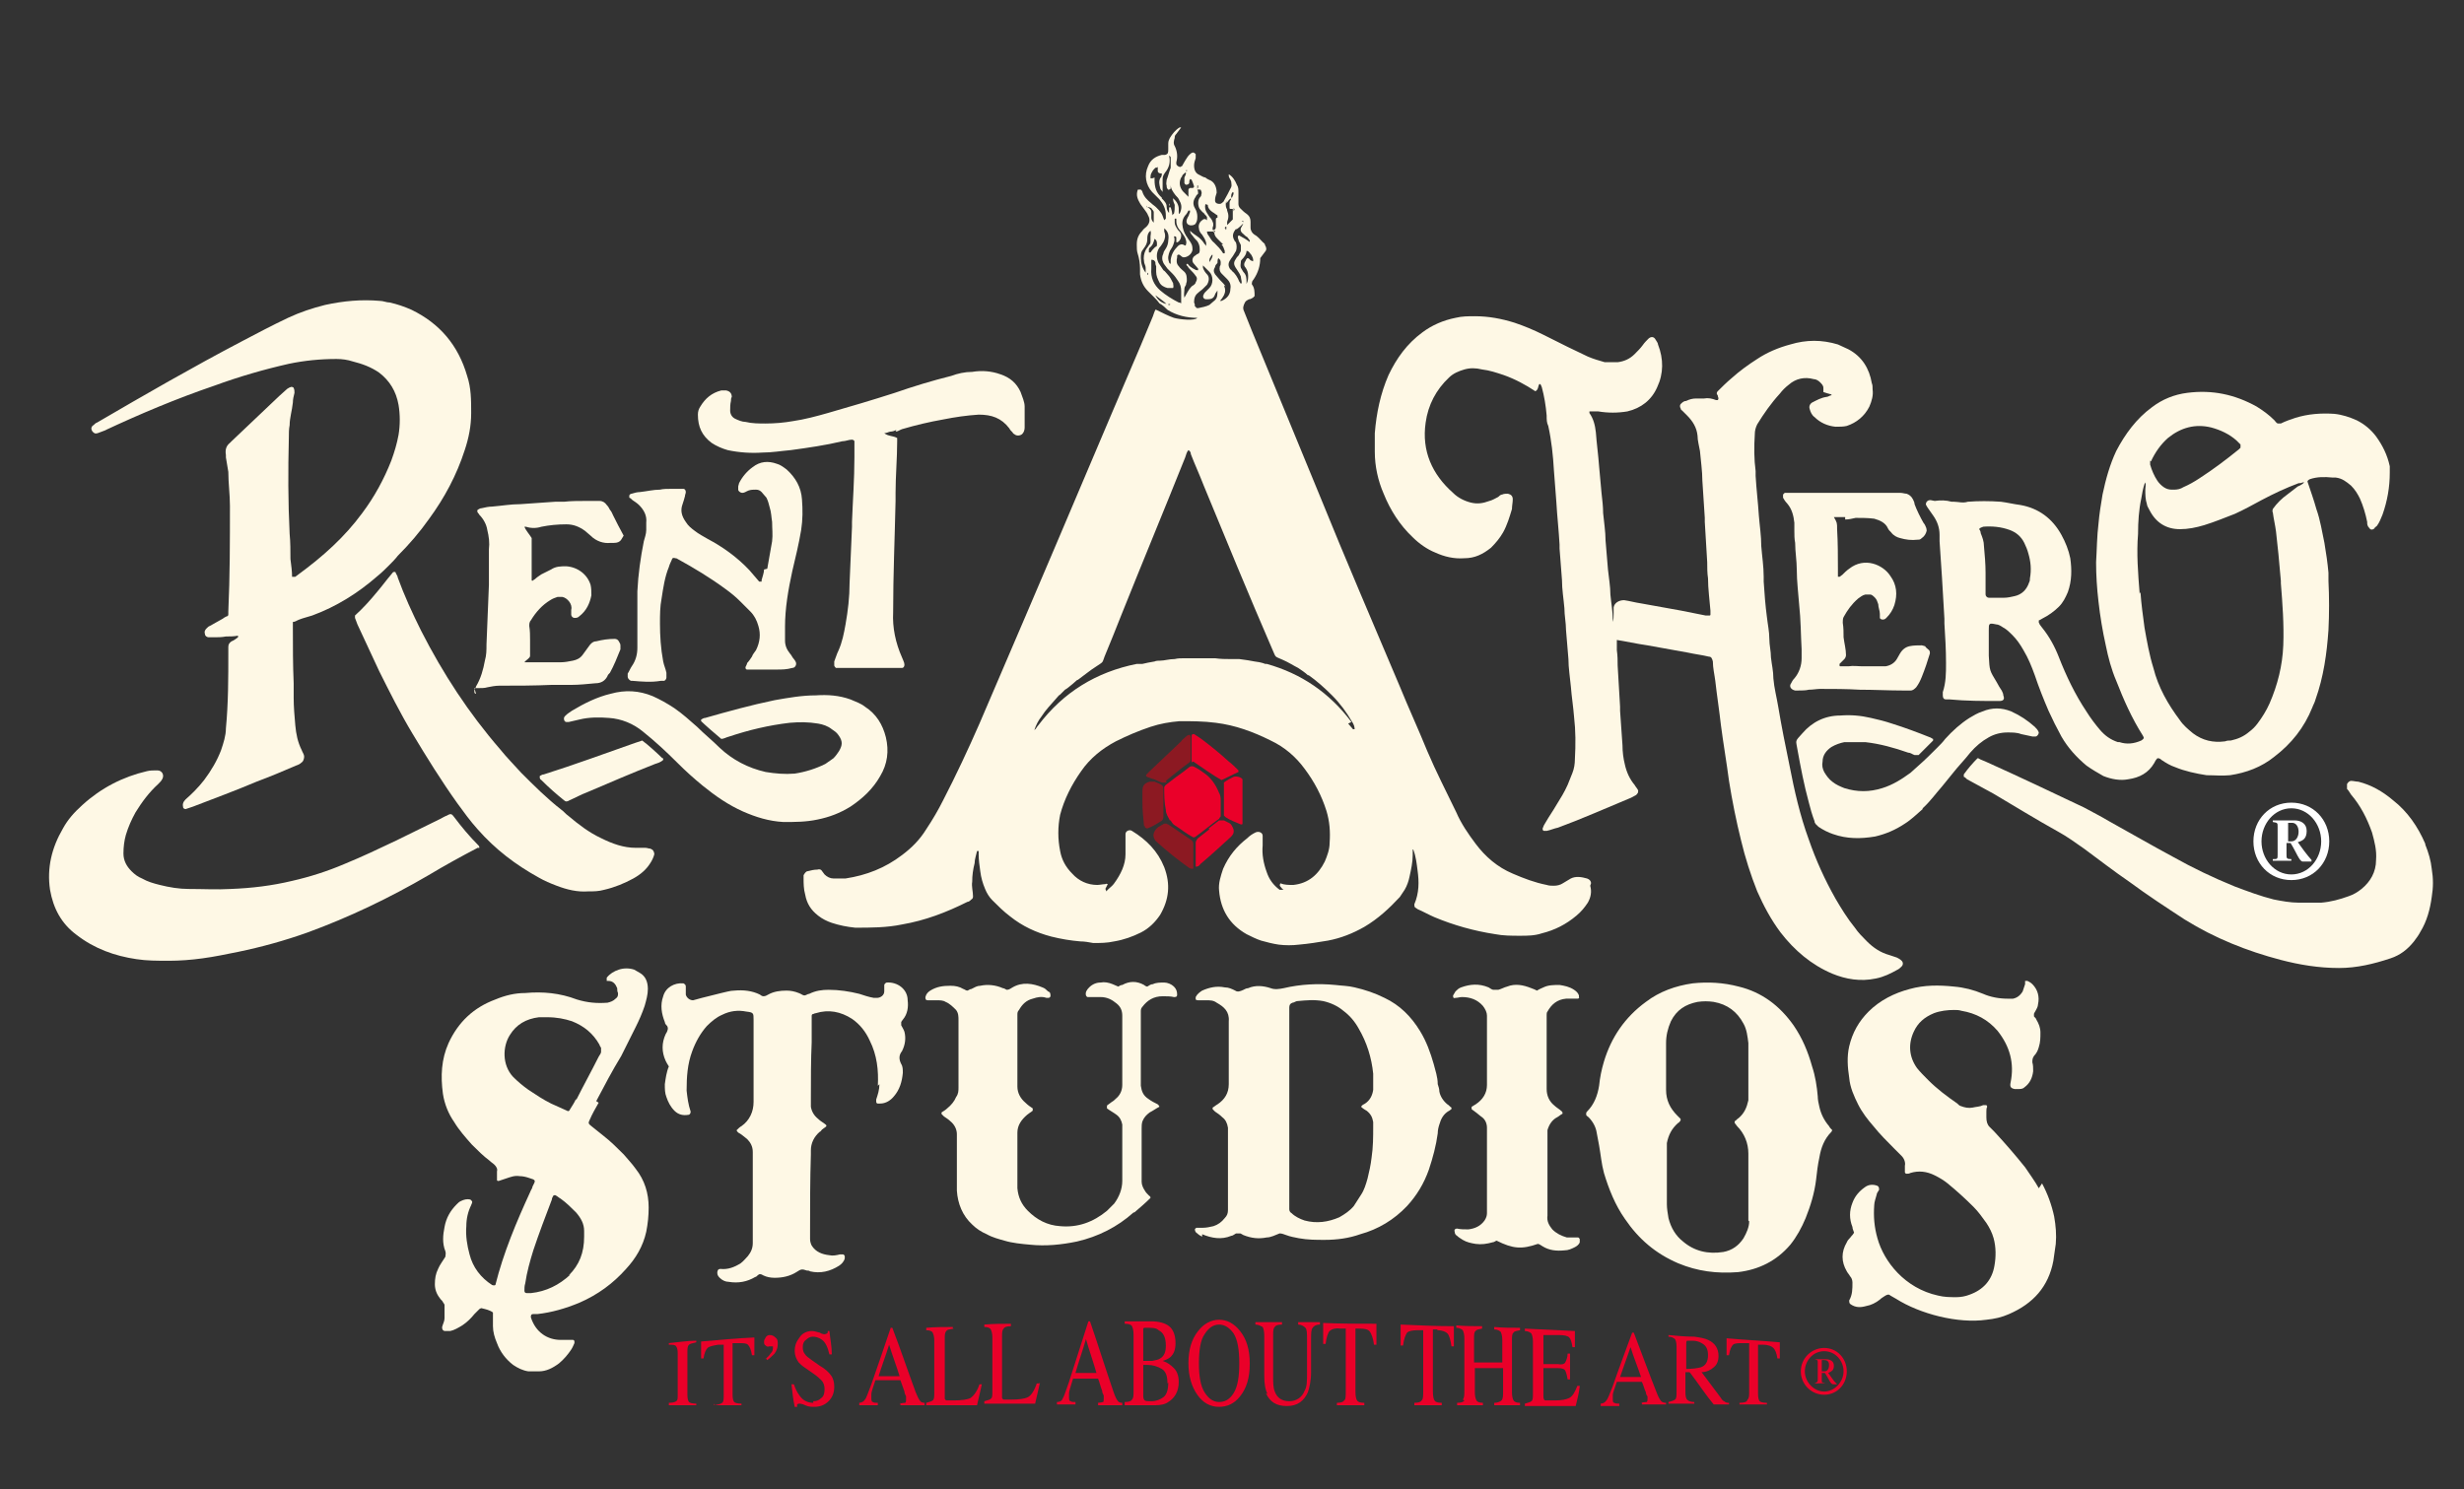 <?xml version="1.0" encoding="UTF-8"?>
<svg id="Layer_1" data-name="Layer 1" xmlns="http://www.w3.org/2000/svg" version="1.1" viewBox="0 0 305.4 184.6">
  <rect x="0" y="0" width="305.4" height="184.6" fill="#333333" stroke="none"/>
  <defs>
    <style>
      .cls-1 {
        fill: #ea0029;
      }

      .cls-1, .cls-2, .cls-3, .cls-4, .cls-5 {
        stroke-width: 0px;
      }

      .cls-2 {
        fill: none;
      }

      .cls-3 {
        fill: #8c1922;
      }

      .cls-4 {
        fill: #fef8e5;
      }

      .cls-5 {
        fill: #fff;
      }
    </style>
  </defs>
  <g>
    <path class="cls-2" d="M74.5,130.1c0-.2,0-.3,0-.5,0-.1-.1-.2-.2-.4-.8-1.4-1.9-2.3-3.4-2.9-.9-.4-1.9-.5-3.1-.5-.2,0-.6,0-1,0-1.5.2-2.7,1-3.6,2.2-.9,1.4-1,3.7.4,5.2.6.6,1.2,1.2,1.9,1.6.9.6,1.8,1.2,2.8,1.7.6.3,1.3.6,2,.9.1,0,.3,0,.3-.1.3-.4.5-.9.8-1.4.9-1.8,1.9-3.6,2.8-5.4.1-.2.2-.4.3-.6Z"/>
    <path class="cls-2" d="M216.9,143.1c0-1.3-.5-2.4-1.4-3.4-.1-.1-.2-.2-.3-.4,0,0,0-.2,0-.2.1-.1.3-.3.5-.4.7-.6,1-1.4,1.2-2.2,0-.3,0-.6,0-.9,0-.9,0-1.9,0-2.8h0c0-.9,0-1.7,0-2.6,0-.3,0-.6,0-.8,0-.8-.2-1.6-.6-2.4-.8-1.5-2-2.4-3.7-2.7-.7-.1-1.3,0-2,0-1.5.2-2.6,1-3.3,2.4-.4.8-.6,1.7-.6,2.7,0,1.9,0,3.9,0,5.8,0,1.3.5,2.4,1.4,3.2.1.1.3.2.4.4,0,0,0,.1,0,.2,0,.1-.2.2-.3.3-.8.6-1.2,1.5-1.4,2.5,0,.3,0,.6,0,.9,0,2.2,0,4.5,0,6.7,0,.6,0,1.2.2,1.7.3,1.1.8,2.1,1.8,2.9,1.5,1.2,3.2,1.6,5,1.3,1.1-.2,1.9-.8,2.5-1.7.4-.6.6-1.3.7-2.1,0-.5,0-1,0-1.4,0-2.1,0-4.1,0-6.2,0-.2,0-.5,0-.7Z"/>
    <path class="cls-2" d="M71.5,150.3c-.6-.6-1.2-1.2-1.9-1.7-.2-.1-.4-.3-.6-.4,0,0-.2,0-.3,0,0,.2-.2.3-.2.5-.8,2.1-1.6,4.2-2.3,6.3-.4,1.3-.8,2.7-1,4.1,0,.3,0,.6-.1.9,0,.2.1.3.3.3.2,0,.3,0,.5,0,1.9-.2,3.5-1,4.9-2.3,1.3-1.3,1.9-2.8,1.9-4.8,0,0,0-.4,0-.7,0-.9-.4-1.7-1-2.3Z"/>
    <path class="cls-2" d="M159.9,150.6c.5.4,1,.7,1.6.9,1.5.4,2.9.2,4.3-.4.7-.3,1.3-.8,1.8-1.4.4-.4.7-.9.9-1.4.3-.6.6-1.3.8-2,.2-.9.4-1.7.5-2.6.2-1.3.2-2.6.2-3.9,0-.2,0-.3,0-.5,0-.6-.3-1.1-.8-1.4-.2-.2-.5-.4-.7-.5,0-.3.3-.3.5-.4.6-.4.9-1,1-1.7,0-.4,0-.8,0-1.1,0-.3,0-.6,0-.9-.2-2-.7-3.9-1.8-5.6-.5-.8-1.1-1.6-1.9-2.2-.7-.6-1.6-1-2.5-1.2-1.1-.2-2.1-.2-3.2,0-.2,0-.4.1-.6.2-.2.1-.4.3-.4.6,0,.3,0,.7,0,1,0,7.8,0,15.6,0,23.4,0,.2,0,.5,0,.7,0,.2.1.4.3.5Z"/>
    <path class="cls-2" d="M286,102.2c-.1,0-.3.1-.3.3,0,.3,0,.5,0,.8,0,0,0,0,0,0,0,.3,0,.5,0,.8,0,.2.2.3.4.3.4,0,.7-.2.8-.6,0-.3.1-.6,0-.9,0-.5-.4-.7-.9-.7Z"/>
    <path class="cls-2" d="M267.5,59.7c.2.3.5.6.8.8.3.2.6.3,1,.3,0,0,.2,0,.3,0,.4,0,.7-.2,1.1-.3.7-.3,1.3-.7,2-1.1,1.7-1.1,3.3-2.3,4.9-3.6,0,0,.2-.1.2-.2,0,0,.1-.3,0-.4-.2-.2-.3-.4-.5-.5-.9-.8-2-1.3-3.1-1.6-2-.5-3.8,0-5.4,1.3-.9.8-1.6,1.8-2.1,2.9,0,.2,0,.3,0,.5.2.7.5,1.4.9,2Z"/>
    <path class="cls-2" d="M245.8,67.7c.1,1.1.2,2.2.2,3.3,0,.7,0,1.4,0,2.1,0,.2,0,.4,0,.6,0,.2.2.4.4.4.1,0,.3,0,.4,0,.5,0,1,0,1.5,0,.5,0,.9-.1,1.3-.2.9-.2,1.5-.8,1.8-1.7,0-.2,0-.3.1-.5.2-1,.1-2.1-.2-3.1-.1-.5-.3-.9-.5-1.3-.4-.8-1-1.3-1.8-1.6-1.1-.4-2.3-.6-3.4-.4-.2,0-.3,0-.5.3,0,.2.1.4.2.5.2.5.3,1,.4,1.6Z"/>
    <path class="cls-2" d="M266.7,83c.7,2.4,1.8,4.5,3.3,6.5.5.6,1,1.1,1.6,1.6,1.2.9,2.5,1.2,4,1,.2,0,.5,0,.7-.1.9-.1,1.6-.5,2.3-1.1.4-.3.7-.7,1-1,.6-.8,1.1-1.6,1.5-2.5,1-2.3,1.6-4.7,1.7-7.2.1-2.6,0-5.1-.3-7.7,0-.1,0-.2,0-.3-.1-1.1-.2-2.2-.3-3.3,0-.9-.2-1.9-.3-2.8-.1-.8-.3-1.6-.4-2.4,0-.1,0-.3,0-.4.5-.7,1.1-1.3,1.8-1.8.4-.3.9-.7,1.3-1,.2-.2.5-.4.8-.5,0,0,0,0,0,0,0,0-.1,0-.2,0-.2,0-.3,0-.5.1-1.6.6-3.1,1.2-4.6,2.1-1.1.6-2.2,1.2-3.3,1.7-1.2.6-2.5,1.1-3.8,1.4-1,.3-1.9.5-3,.5-1.7,0-3-.8-3.8-2.4-.1-.2-.2-.4-.3-.7-.2-.6-.2-1.2-.2-1.8,0-.3,0-.6,0-.9,0,0-.1.1-.1.2-.2.6-.3,1.2-.4,1.8-.2,1.5-.3,3-.4,4.4-.1,2.5,0,5,.2,7.4.1,1.5.3,3,.5,4.4.3,1.7.6,3.3,1.1,5Z"/>
    <path class="cls-2" d="M212.8,49.8c0,0,0,0,0,0,0,0,0,0,0,0,0,0,0,0,0,0Z"/>
    <path class="cls-4" d="M199.7,79.3c.2,0,.3,0,.5,0,1.3.2,2.6.5,4,.7,1.7.3,3.3.6,5,.9.9.2,1.8.3,2.6.5.3,0,.4.2.5.6,0,.8.2,1.6.3,2.4.2,1.8.5,3.7.7,5.5.3,2.3.7,4.6,1,6.9.4,2.5.9,5,1.5,7.4.5,2.1,1.2,4.3,2,6.3.8,1.8,1.7,3.5,2.9,5.1,1.7,2.2,3.8,4,6.4,5.1,1.7.7,3.5,1,5.4.6,1-.2,1.8-.6,2.7-1.1.2-.1.3-.2.5-.4.2-.2.2-.5,0-.7-.2-.2-.4-.3-.6-.4-.3-.1-.6-.2-.9-.3-1.1-.3-2-.9-2.8-1.7-.5-.5-1.1-1.1-1.5-1.7-.9-1.1-1.7-2.4-2.4-3.6-1.3-2.3-2.4-4.7-3.3-7.3-1.1-3-1.8-6.1-2.4-9.2-.5-2.4-1-4.9-1.4-7.3-.2-1.2-.5-2.3-.6-3.5,0-.9-.2-1.7-.3-2.6,0-.8-.2-1.5-.2-2.3,0-.9-.2-1.8-.3-2.7-.2-1.5-.3-2.9-.4-4.4,0-.2,0-.4,0-.6,0-1.3-.2-2.5-.3-3.8,0-1.3-.2-2.5-.3-3.8-.1-1.6-.3-3.2-.4-4.9,0-.2,0-.4,0-.6-.2-1.5-.2-3-.1-4.6,0-.4.1-.8.3-1.2.8-1.3,1.7-2.6,2.8-3.8.3-.4.7-.8,1.1-1.1.9-.8,2-1,3.1-.7.3,0,.6.2.8.4.2.2.4.4.4.7,0,.2,0,.3,0,.5.3.1.6.2,1,.3,0,0,0,0,0,.1-.2,0-.4.2-.6.2-.7.1-1.2.4-1.8.7-.3.2-.4.5-.3.8.1.4.3.8.6,1,.7.7,1.6,1.1,2.6,1.2.5,0,1,0,1.4-.1,1.2-.4,2.2-1.2,2.8-2.4.3-.7.5-1.4.4-2.1,0-.3,0-.6-.1-.8-.3-1.8-1.2-3.3-2.9-4.2-.4-.2-.9-.4-1.3-.6-2-.6-3.9-.6-5.9,0-1.5.4-2.9,1-4.1,1.8-1.1.7-2.2,1.5-3.2,2.4-.6.5-1.2,1.1-1.7,1.6-.1.1-.2.3,0,.5,0,.2.2.4,0,.6,0,0,0,0,0,0,0,0,0,0,0,0,0,0,0,0,0,0,0,0,0,0,0,0,0,0,0,0,0,0,0,0,0,0,0,0,0,0,0,0,0,0,0,0-.1,0-.2,0-.5-.2-1-.3-1.5-.2-.3,0-.7,0-1,0-.4,0-.8.1-1.2.3-.3,0-.5.2-.7.4-.1.1-.1.4,0,.5,0,0,0,.2.2.3.2.2.4.4.6.6.7.7,1.2,1.5,1.3,2.5,0,.6.2,1.3.3,1.9.1,1.2.3,2.5.3,3.7.1,1.5.2,3.1.3,4.6,0,.2,0,.3,0,.5.1,1.7.2,3.3.3,5,0,.7,0,1.3.1,2,0,1.3.2,2.7.3,4,0,.2,0,.3,0,.5,0,0,0,.1-.1.1-.2,0-.3,0-.5,0-1-.2-2-.4-3-.6-1.7-.3-3.3-.6-5-.9-.7-.1-1.4-.3-2.1-.4-.6,0-1.2.3-1.3.9,0,.3,0,.5,0,.8,0,.3,0,.7-.1,1,0-.1,0-.2,0-.2,0-1.1-.2-2.1-.3-3.2,0-1-.2-2.1-.3-3.1-.1-1.2-.2-2.4-.3-3.6,0-1.1-.2-2.3-.3-3.4,0-.8-.1-1.6-.2-2.5-.1-1.1-.2-2.2-.3-3.3-.1-1.4-.3-2.8-.4-4.2-.1-.9-.3-1.7-.8-2.4,0,0,0-.1,0-.2,0,0,0,0,0,0,0,0,0,0,0,0h0s0,0,0,0c.4,0,.7,0,1.1,0,1.2.2,2.4.2,3.6,0,1.7-.4,3-1.4,3.7-3,.8-1.7.8-3.5.1-5.3,0-.2-.2-.4-.3-.6-.2-.4-.6-.4-.9-.1-.2.2-.5.5-.7.8-.3.4-.6.7-1,1.1-.6.6-1.3.9-2.1,1-.5,0-1.1,0-1.6,0-.7-.2-1.4-.4-2.1-.7-.8-.4-1.7-.8-2.5-1.2-1-.5-2-1-3-1.5-1.2-.6-2.4-1.1-3.6-1.5-1.6-.5-3.2-.8-4.9-.8-.8,0-1.6,0-2.4.2-1.5.3-2.9.9-4.1,1.8-1.9,1.4-3.2,3.2-4.2,5.3-1,2.3-1.5,4.7-1.7,7.2,0,.8,0,1.5,0,2.3,0,1.8.4,3.6,1.1,5.2.8,2,2,3.9,3.6,5.4.8.8,1.8,1.5,2.8,1.9,1.1.5,2.3.8,3.6.7,1.3,0,2.3-.5,3.3-1.3.6-.6,1.1-1.2,1.5-1.9.5-.9.8-1.9,1.1-2.9,0-.4.1-.8.1-1.2,0-.4-.2-.6-.6-.7-.2,0-.5,0-.7.1-.2,0-.4.2-.5.3-.4.2-.7.4-1.1.5-.8.3-1.5.4-2.3.2-.8-.2-1.6-.6-2.2-1.2-2.6-2.3-3.9-5.2-3.4-8.7.3-2.2,1.3-4.1,2.9-5.6.5-.5,1.2-.8,1.9-1,.7-.2,1.4-.2,2.2,0,.9.1,1.8.4,2.7.7,1.4.5,2.7,1.2,3.9,2,.4-.2.3-.6.5-.9.2,0,.2.2.3.4.3,1.1.5,2.3.6,3.5,0,.5,0,.9.2,1.3.4,1.8.6,3.7.7,5.5.1,1.3.2,2.6.3,3.9.1,1.8.3,3.5.4,5.3,0,.2,0,.3,0,.5.1,1.3.2,2.6.3,3.9,0,1.2.2,2.3.3,3.5,0,.9.2,1.8.2,2.7.1,1.2.2,2.4.3,3.6,0,1.1.2,2.3.3,3.4.1,1.3.3,2.5.4,3.8.2,1.7.2,3.4.1,5.2,0,.6-.1,1.2-.3,1.7-.2.5-.4,1-.6,1.5-.4.9-.9,1.7-1.4,2.5-.4.7-.9,1.4-1.3,2.1-.2.3-.3.5-.4.8,0,.1,0,.3.2.3.1,0,.2,0,.3,0,.5-.1.9-.3,1.4-.4,3-1.1,5.9-2.4,8.8-3.6.3-.1.6-.3.8-.4.1,0,.2-.2.3-.3,0,0,.1-.3,0-.4-.1-.2-.3-.4-.4-.6-.6-.7-1-1.6-1.2-2.5-.2-.8-.3-1.6-.3-2.4-.1-1.4-.2-2.9-.3-4.3,0-.2,0-.3,0-.5-.1-1.7-.2-3.4-.3-5.1,0-.6,0-1.2-.1-1.9,0-.4,0-.9,0-1.3,0,0,.1-.2.2-.2Z"/>
    <path class="cls-4" d="M196.3,51.1s0,0,0,0c0,0,0,0,0,0,0,0,0,0,0,0h0Z"/>
    <path class="cls-4" d="M212.7,49.7s0,0,0,0c0,0,0,0,0,0,0,0,0,0,0,0,0,0,0,0,0,0Z"/>
    <path class="cls-4" d="M239.3,62c-.2,0-.3,0-.5.2,0,0-.1.2-.1.3,0,.1.1.2.2.4.2.3.5.7.7,1,.5.7.8,1.5.8,2.4,0,.3,0,.6,0,.8.1,1.5.2,3,.3,4.5.1,1.7.2,3.4.3,5.1,0,.2,0,.4,0,.6.1,1.6.2,3.2.2,4.9,0,1.2,0,2.4-.4,3.6,0,.1,0,.3,0,.4,0,.3.1.5.4.5.1,0,.3,0,.4,0,2.1.2,4.1.2,6.2.2.5,0,.7-.2.5-.7,0-.2-.1-.4-.2-.6-.2-.3-.4-.6-.6-1-.9-1.5-.9-1.4-1-3.3,0-1.1,0-2.1,0-3.2,0-.8,0-.9.9-.7.3,0,.6.2.9.4.4.2.8.6,1.1.9.6.6,1,1.2,1.4,1.9.6,1,1,2,1.4,3.1.5,1.5,1.1,3,1.7,4.4.5,1.1,1,2.1,1.6,3.2.8,1.4,1.9,2.6,3.1,3.6.7.5,1.4.9,2.1,1.3,1,.4,2.1.6,3.1.4,1.4-.2,2.5-.8,3.2-2,.1-.2.2-.4.4-.6.2,0,.3,0,.5.2.6.4,1.1.7,1.7.9,1.2.5,2.6.8,3.9,1,1,0,1.9.1,2.9,0,2-.3,3.9-1,5.5-2.3,2.1-1.6,3.7-3.6,4.7-6.1.1-.3.3-.6.4-1,1-2.8,1.4-5.7,1.6-8.6.1-2,.1-4.1,0-6.1,0-.3,0-.7,0-1-.1-1.2-.3-2.5-.5-3.7-.3-1.4-.5-2.8-1-4.2-.3-1.1-.7-2.2-1.1-3.4,0-.1.1-.2.3-.3.9-.3,1.8-.3,2.8-.2.1,0,.3,0,.4,0,.8.1,1.3.5,1.9,1,.5.5.8,1,1.1,1.6.4.9.7,1.9.9,2.9,0,.3,0,.5.3.8.1.2.4.2.6,0,0-.1.2-.2.3-.3.3-.4.5-.9.7-1.4.6-1.7.9-3.4.9-5.2,0-.3,0-.6,0-.8-.3-1.4-.9-2.6-1.7-3.7-.6-.8-1.4-1.5-2.4-2-.9-.4-1.8-.7-2.8-.8-1.6-.1-3.2,0-4.8.5-.6.2-1.2.4-1.8.7-.1,0-.3,0-.4,0-.2-.1-.3-.3-.4-.4-.7-.7-1.4-1.2-2.2-1.7-2.7-1.5-5.5-2.1-8.6-1.7-1.6.2-3.1.8-4.4,1.8-1.9,1.4-3.3,3.3-4.4,5.4-.8,1.7-1.3,3.5-1.7,5.4-.2,1.2-.4,2.4-.5,3.6-.2,1.6-.2,3.2-.3,4.8,0,1.6.1,3.2.3,4.9.2,1.8.5,3.6.9,5.4.3,1.5.7,3,1.3,4.4.9,2.3,1.9,4.6,3.3,6.8.2.3.1.4-.2.6-.9.4-1.8.5-2.7.2,0,0-.1,0-.2,0-.9-.3-1.6-.8-2.2-1.5-.6-.7-1.2-1.5-1.7-2.3-1.4-2.1-2.5-4.4-3.4-6.7-.5-1.3-1.2-2.6-2.1-3.7-.1-.1-.2-.3-.3-.4,0,0,0-.1-.1-.2,0,0,0-.2,0-.3.1,0,.2-.1.4-.2.8-.4,1.5-.9,2.1-1.5.5-.5.8-1.1,1.1-1.8.5-1.4.5-2.8.3-4.2-.2-1-.6-2-1.1-2.9-1.1-2-2.8-3.3-5.1-3.7-.8-.1-1.6-.3-2.4-.4-1.4-.1-2.8-.1-4.1,0-.6.2-1.2,0-1.7,0,0,0-.2,0-.3,0-.7-.2-1.4-.2-2.1-.1ZM266.6,57.2c.5-1.1,1.2-2.1,2.1-2.9,1.6-1.3,3.4-1.8,5.4-1.3,1.1.3,2.2.8,3.1,1.6.2.2.3.3.5.5,0,.1,0,.3,0,.4,0,0-.1.1-.2.2-1.6,1.3-3.2,2.5-4.9,3.6-.6.4-1.3.8-2,1.1-.3.2-.7.3-1.1.3-.1,0-.2,0-.3,0-.4,0-.7-.1-1-.3-.3-.2-.6-.5-.8-.8-.4-.6-.7-1.3-.9-2,0-.2,0-.3,0-.5ZM265.2,73.6c-.2-2.5-.4-5-.2-7.4,0-1.5.1-3,.4-4.4.1-.6.2-1.2.4-1.8,0,0,0,0,.1-.2.1.3,0,.6,0,.9,0,.6,0,1.2.2,1.8,0,.2.2.5.3.7.8,1.6,2.1,2.4,3.8,2.4,1,0,2-.2,3-.5,1.3-.4,2.5-.9,3.8-1.4,1.1-.5,2.2-1.1,3.3-1.7,1.5-.8,3-1.5,4.6-2.1.2,0,.3,0,.5-.1,0,0,.1,0,.2,0,0,0,0,0,0,0-.2.2-.5.4-.8.5-.4.3-.9.7-1.3,1-.7.5-1.3,1.1-1.8,1.8,0,.1-.1.3,0,.4.1.8.3,1.6.4,2.4.1.9.2,1.8.3,2.8.1,1.1.2,2.2.3,3.3,0,.1,0,.2,0,.3.2,2.5.4,5.1.3,7.7-.1,2.5-.7,4.9-1.7,7.2-.4.9-.9,1.7-1.5,2.5-.3.4-.6.7-1,1-.7.6-1.4.9-2.3,1.1-.2,0-.5,0-.7.1-1.5.2-2.8-.1-4-1-.6-.5-1.2-1-1.6-1.6-1.5-2-2.7-4.1-3.3-6.5-.5-1.6-.8-3.3-1.1-5-.2-1.5-.4-2.9-.5-4.4ZM245.7,65.3c1.2-.1,2.3,0,3.4.4.8.3,1.4.8,1.8,1.6.2.4.4.9.5,1.3.3,1,.4,2,.2,3.1,0,.2,0,.3-.1.5-.3.9-.9,1.5-1.8,1.7-.4.1-.9.2-1.3.2-.5,0-1,0-1.5,0-.1,0-.3,0-.4,0-.2,0-.4-.2-.4-.4,0-.2,0-.4,0-.6,0-.7,0-1.4,0-2.1,0-1.1-.1-2.2-.2-3.3,0-.6-.2-1.1-.4-1.6,0-.2-.1-.4-.2-.5.1-.2.3-.2.5-.3Z"/>
    <path class="cls-4" d="M36.3,77.1c.3,0,.5-.2.8-.3.5-.2,1-.3,1.6-.5,3-1.1,5.7-2.8,8.1-4.9.5-.4,1-.9,1.4-1.3.4-.4.8-.8,1.1-1.2,1.4-1.4,2.7-2.9,3.9-4.6,1.9-2.6,3.4-5.4,4.4-8.5.5-1.5.8-3,.8-4.6,0-1.6,0-3.1-.5-4.6-1.1-3.8-3.4-6.5-6.9-8.2-.9-.4-1.8-.7-2.7-.9-.4,0-.8-.2-1.2-.2-2.3-.2-4.5,0-6.8.5-1.6.4-3.1.9-4.6,1.6-1.9.9-3.8,1.9-5.7,2.9-6.1,3.2-12,6.6-18,10.1-.1,0-.3.2-.4.3,0,0-.2.1-.2.2-.1.1-.1.3,0,.5.2.3.4.4.7.3.3-.1.5-.2.8-.3,4.5-2.1,9-4,13.7-5.6,3-1.1,6.1-2,9.2-2.7,1.9-.4,3.9-.6,5.9-.6.7,0,1.4.1,2,.3,1.2.3,2.3.7,3.3,1.4,1.3,1,2.1,2.3,2.4,4,.2,1.2.2,2.5,0,3.7-.2,1.1-.5,2.1-.9,3.2-.9,2.3-2.1,4.5-3.6,6.5-2.2,3-4.9,5.4-7.9,7.6-.1.1-.3.2-.4.3,0,0-.1,0-.2,0,0,0-.2,0-.2,0,0-.7-.1-1.4-.2-2.2,0-1,0-2.1-.1-3.1-.2-4-.2-7.9-.1-11.9,0-.6,0-1.1.1-1.6,0-.9.3-1.8.4-2.8,0-.4.1-.8.2-1.2,0-.2,0-.4-.1-.6,0-.1-.3-.2-.4-.1-.1,0-.2.1-.4.2-.3.3-.7.6-1,.9-2,1.9-3.9,3.7-5.9,5.6,0,0-.1.1-.2.2-.5.4-.6.9-.5,1.5,0,.1,0,.2,0,.3.1.6.2,1.2.3,1.8,0,1.4.2,2.8.2,4.2,0,4.4,0,8.7-.2,13.1,0,.1,0,.2,0,.3,0,.1,0,.3-.2.3-.2.1-.4.2-.5.3-.5.3-1.1.6-1.6.9-.1,0-.3.2-.4.3-.2.2-.3.4-.2.7,0,.2.2.4.5.4.2,0,.4,0,.6,0,.5,0,1,0,1.5-.1.5,0,1,0,1.5-.1,0,0,0,.2,0,.2-.3.2-.5.4-.8.5-.3.2-.4.4-.4.7,0,.2,0,.5,0,.7,0,3.1,0,6.3-.3,9.4,0,.9-.3,1.8-.6,2.7-.5,1.3-1.2,2.5-2.1,3.7-.7.9-1.5,1.7-2.3,2.4-.3.3-.4.6-.3,1,0,.1.2.2.3.2.3-.1.6-.2.9-.3,2.6-1,5.3-2,7.9-3.1,1.6-.6,3.3-1.3,4.9-2,.3-.1.5-.2.7-.4.2-.1.3-.5.3-.7,0-.3-.2-.5-.3-.8-.5-1-.7-2-.8-3.1-.1-1.1-.2-2.3-.2-3.4,0-.6,0-1.2,0-1.8-.1-2.3-.1-4.6-.1-6.9,0-.2,0-.4,0-.6Z"/>
    <path class="cls-4" d="M73.9,136.5c1-1.9,2-3.8,3.1-5.6.6-1.2,1.2-2.4,1.8-3.6.4-.8.8-1.7,1.1-2.6.2-.7.4-1.4.4-2.1,0-.9-.3-1.6-1-2-.2-.1-.5-.3-.7-.4-.6-.2-1.3-.2-1.9,0-.6.2-1.1.5-1.5,1,0,0,0,.1,0,.2,0,0,0,.1,0,.2,0,0,.1,0,.2,0,.6,0,.9.4,1.1.9,0,.2,0,.4.1.6,0,.3,0,.5-.3.7-.3.3-.6.4-1,.5-1.3.1-2.5,0-3.8-.4-2.1-.8-4.2-1-6.4-.8-1.3,0-2.5.3-3.7.8-2.7,1-4.6,2.8-5.8,5.4-.9,2-1,4.1-.7,6.3.2,1.3.7,2.5,1.4,3.5.6,1,1.4,1.9,2.2,2.8.7.7,1.4,1.4,2.2,2,.2.2.4.3.6.5.2.2.4.5.3.8,0,.4,0,.8,0,1.1,0,0,0,.1.2.1.3-.1.6-.2.9-.3.6-.2,1.1-.4,1.7-.3.4,0,.8.1,1.1.2,1,.3.9.3.5,1.1,0,.2-.2.4-.3.7-1.7,3.7-3.3,7.5-4.3,11.5-.2.1-.3,0-.4,0-1.4-.9-2.4-2.2-2.8-3.8-.3-1.1-.5-2.3-.4-3.5,0-.9.2-1.8.6-2.6,0-.1.2-.3.1-.5,0,0-.1-.1-.2-.2-.4-.1-.8,0-1.2.2-.2.1-.3.2-.5.4-.8.8-1.3,1.7-1.5,2.8-.2,1-.3,2,.1,3,.1.3,0,.5,0,.7-.3.5-.7,1-.9,1.5-.3.6-.4,1.2-.4,1.9,0,.6.2,1.2.6,1.7.1.2.3.3.4.5,0,.1.2.2.2.4,0,.6,0,1.1,0,1.6,0,.4-.2.7-.3,1.1,0,.2,0,.4.3.5.2,0,.5,0,.7,0,.5-.1,1-.4,1.5-.7.6-.4,1.1-.9,1.5-1.4.2-.2.4-.4.6-.6,0,0,.2-.2.4-.1.4.1.9.2,1.3.5,0,.2,0,.3,0,.5,0,.4,0,.8,0,1.2,0,.7.2,1.4.5,2.1.4,1.1,1.1,2,2,2.7.6.4,1.2.7,1.9.8.4,0,.9,0,1.3,0,.9,0,1.7-.4,2.5-1,.6-.5,1.1-1.1,1.5-1.7.2-.3.3-.6.4-.8,0,0,0-.1,0-.2,0,0,0-.2-.2-.2-.5,0-1,0-1.5,0-1.6,0-3.1-.9-3.7-2.8,0-.2,0-.4.3-.4.2,0,.3,0,.5,0,1.8-.2,3.5-.7,5.2-1.4,2.3-1,4.2-2.4,5.8-4.2,1.2-1.3,2.1-2.8,2.5-4.6.2-1,.3-2,.3-3,0-1.8-.5-3.4-1.6-4.8-.5-.7-1-1.2-1.5-1.8-.8-.8-1.6-1.6-2.5-2.3-.5-.4-1-.8-1.5-1.2-.4-.3-.4-.4-.2-.8.3-.7.7-1.4,1.1-2.1ZM70.7,158c-1.4,1.3-3,2.1-4.9,2.3-.2,0-.3,0-.5,0-.2,0-.3-.1-.3-.3,0-.3,0-.6.1-.9.2-1.4.6-2.8,1-4.1.7-2.1,1.5-4.2,2.3-6.3,0-.2.1-.3.2-.5,0,0,.2-.1.3,0,.2.1.4.3.6.4.7.5,1.3,1.1,1.9,1.7.6.7,1,1.4,1,2.3,0,.3,0,.6,0,.7,0,2-.6,3.5-1.9,4.8ZM71.4,136.2c-.2.5-.5.9-.8,1.4,0,.1-.2.2-.3.1-.7-.3-1.3-.6-2-.9-1-.5-1.9-1.1-2.8-1.7-.7-.5-1.3-1-1.9-1.6-1.4-1.5-1.3-3.8-.4-5.2.8-1.3,2-2,3.6-2.2.4,0,.8,0,1,0,1.2,0,2.2.2,3.1.5,1.5.6,2.6,1.5,3.4,2.9,0,.1.1.2.2.4,0,.2,0,.3,0,.5,0,.2-.2.4-.3.6-.9,1.8-1.9,3.6-2.8,5.4Z"/>
    <path class="cls-4" d="M252.7,147.3c-.5-.9-1.1-1.7-1.7-2.6-1.2-1.5-2.5-3-3.8-4.4-.2-.2-.4-.4-.6-.6-.3-.3-.4-.7-.4-1.2,0-.2,0-.5,0-.7,0-.2,0-.4.1-.6,0,0,0-.1-.1-.2-.1,0-.3,0-.4,0-.4.2-.9.2-1.3.3-.5.1-1,0-1.5-.2-.1,0-.3-.2-.4-.3-1.3-.9-2.5-1.8-3.6-2.9-.5-.5-1-1-1.4-1.5-1-1.4-1.1-3-.4-4.5.5-1.1,1.3-1.8,2.5-2.3.8-.3,1.7-.4,2.5-.4.3,0,.6,0,.9.1,1.8.3,3.3,1.1,4.5,2.5,1.5,1.9,2.1,4,1.6,6.4-.1.5,0,.7.5.8.2,0,.3,0,.5,0,.2,0,.5,0,.7-.2.7-.5,1-1.2,1.1-2,0-.4,0-.8-.1-1.1,0-.3,0-.5.2-.8.3-.3.5-.7.6-1.1.2-.6.2-1.2.2-1.8,0-.6-.2-1.1-.5-1.6,0-.1-.2-.3-.3-.4,0,0,0-.2,0-.3,0-.1.1-.2.2-.4.1-.2.3-.5.3-.8.2-.9,0-1.8-.7-2.5-.2-.2-.4-.3-.6-.4,0,0-.2,0-.3,0,0,.1,0,.3,0,.4-.1.3-.2.6-.3.9-.3.5-.7.8-1.2.9-.2,0-.5,0-.7,0-1,0-2.1-.2-3-.6-1.2-.5-2.4-.8-3.6-.9-1.9-.2-3.7-.2-5.5.3-1.9.5-3.7,1.4-5.1,2.8-1.2,1.2-2,2.6-2.4,4.3-.3,1.3-.2,2.6,0,3.9.1,1.2.6,2.3,1.1,3.3.5,1,1.2,1.9,1.9,2.7.8,1,1.7,1.9,2.6,2.8.3.3.6.6.9.9.3.3.5.8.4,1.2,0,.3,0,.5,0,.8,0,.1.1.2.2.2.2,0,.3,0,.5-.1,1-.3,2-.2,3,.3.6.3,1.1.6,1.6,1,1.1.9,2.2,1.9,3.2,2.9.6.6,1.1,1.3,1.6,2,.4.6.7,1.2.9,1.9.3,1.1.3,2.3.1,3.4-.3,1.8-1.4,3-3.1,3.6-.5.2-1.1.3-1.6.3-.8,0-1.5,0-2.3-.2-4.1-.9-6.7-4.2-7.5-7.1-.4-1.4-.5-2.7-.4-4.1,0-.4.2-.9.3-1.3,0-.2.2-.4.3-.6,0-.2,0-.4-.2-.5-.5-.2-1.1-.2-1.6.2-.7.5-1.2,1.1-1.5,1.9-.4,1-.4,2,0,3,0,.2.1.4.2.7-.1.2-.2.3-.3.4-.2.3-.5.5-.6.8-.7,1.2-.7,2.4,0,3.6.1.2.3.4.4.6.2.2.3.5.3.8,0,.8,0,1.5-.4,2.2,0,.2,0,.4.2.5.6.4,1.2.4,1.9.2.6-.1,1.2-.4,1.7-.8.2-.2.4-.3.7-.5.2-.1.4-.2.6,0,.2.1.5.3.7.4,3,1.9,7.7,3.1,11.2,2.6,1-.1,1.9-.3,2.8-.7,3-1.3,4.9-3.4,5.5-6.6.1-.7.2-1.4.3-2.1.1-1.1,0-2.3-.2-3.4-.3-1.4-.8-2.8-1.5-4.1Z"/>
    <path class="cls-4" d="M225.1,146.2c.1-.9.2-1.8.4-2.7.2-1.2.6-2.3,1.5-3.2,0,0,0,0,.1-.2-.2-.2-.3-.3-.4-.5-.6-.7-1-1.5-1.2-2.4-.1-.4-.2-.9-.2-1.3-.1-1.2-.3-2.5-.7-3.7-.5-1.8-1.2-3.5-2.3-5.1-1.7-2.4-3.9-4.1-6.8-4.8-1.9-.5-3.8-.6-5.7-.4-2.1.3-4.1,1-5.8,2.3-2.6,1.9-4.3,4.4-5.2,7.4-.3,1-.5,2-.6,3-.2,1.2-.6,2.3-1.5,3.2,0,0-.1.1-.1.2,0,0,0,.1,0,.2,0,.1.2.2.3.3.5.5.9,1.2,1,1.9.1.5.2,1.1.3,1.6.2,1.1.3,2.3.6,3.4.6,2,1.4,4,2.6,5.7,1.7,2.5,3.8,4.3,6.6,5.5,2.4,1,4.8,1.3,7.4,1.1,2.6-.3,4.8-1.4,6.5-3.4.8-1,1.4-2.1,1.9-3.3.6-1.5,1.1-3.1,1.3-4.8ZM216.8,151.4c0,.7-.3,1.4-.7,2.1-.6.9-1.4,1.5-2.5,1.7-1.9.3-3.6-.1-5-1.3-.9-.7-1.5-1.7-1.8-2.9-.1-.6-.2-1.2-.2-1.7,0-2.2,0-4.5,0-6.7,0-.3,0-.6,0-.9.2-1,.6-1.8,1.4-2.5.1,0,.2-.2.3-.3,0,0,0-.2,0-.2-.1-.1-.2-.2-.4-.4-.9-.9-1.4-1.9-1.4-3.2,0-1.9,0-3.9,0-5.8,0-.9.2-1.8.6-2.7.7-1.4,1.8-2.1,3.3-2.4.7-.1,1.3-.1,2,0,1.7.3,2.9,1.2,3.7,2.7.4.7.5,1.6.6,2.4,0,.3,0,.6,0,.8,0,.9,0,1.7,0,2.6h0c0,.9,0,1.9,0,2.8,0,.3,0,.6,0,.9-.2.9-.5,1.6-1.2,2.2-.2.1-.3.3-.5.4,0,0,0,.1,0,.2.1.1.2.3.3.4.9.9,1.4,2.1,1.4,3.4,0,.2,0,.5,0,.7,0,2.1,0,4.1,0,6.2,0,.5,0,1,0,1.4Z"/>
    <path class="cls-4" d="M149,153c1.2.5,2.4.7,3.6.2.2,0,.4-.2.6-.3.2,0,.3,0,.5,0,.1,0,.2.1.4.2,1,.4,1.9.5,2.9.3.5,0,1.1-.3,1.6-.5.3,0,.5.1.8.2.5.2,1.1.3,1.6.4,1.1.2,2.1.2,3.2.2,1.5,0,3-.2,4.4-.7,2.2-.6,4.2-1.8,5.8-3.5,1.2-1.3,2.1-2.8,2.7-4.5.5-1.5.9-3,1.1-4.5,0-.4.1-.8.2-1.1.2-.7.5-1.3,1.2-1.7.1,0,.2-.2.3-.2,0,0,0-.2,0-.2-.2-.1-.3-.3-.5-.4-.5-.4-.9-1-1-1.6,0-.3-.1-.6-.2-.9,0-.9-.3-1.7-.5-2.5-.4-1.4-.9-2.8-1.7-4.1-1.1-1.8-2.5-3.2-4.4-4.1-1.2-.6-2.4-1-3.7-1.3-.8-.2-1.6-.2-2.4-.3-2.1-.2-4.3-.1-6.4.4-.5.1-1.1.2-1.6,0-.9-.3-1.9-.4-2.8,0-.3,0-.5.2-.8.3-.3.1-.5.2-.8,0-.4-.2-.8-.4-1.3-.4-1-.2-1.9,0-2.8.4-.3.2-.6.4-.8.8,0,0,0,.2,0,.3,0,0,.1.1.3.1.3,0,.7,0,1,0,.5,0,.9,0,1.3.3.9.5,1.6,1.1,1.5,2.3,0,0,0,.1,0,.2,0,2.4,0,4.8,0,7.1,0,.2,0,.3,0,.5,0,1.1-.5,1.9-1.4,2.5-.2.1-.4.3-.6.4,0,0,0,.2,0,.2,0,0,.2.2.3.3.3.2.6.4.9.7.4.3.6.7.7,1.3,0,.4,0,.8,0,1.1,0,2.9,0,5.9,0,8.8,0,.1,0,.2,0,.3,0,.4-.1.7-.4,1-.4.5-.8.8-1.4,1-.4.1-.9.2-1.3.2-.3,0-.5,0-.8,0,0,0-.2.1-.2.2,0,.2.1.4.3.5.2.2.4.3.6.4ZM159.8,125.9c0-.3,0-.7,0-1,0-.3.1-.5.4-.6.2,0,.4-.2.6-.2,1.1-.1,2.1-.2,3.2,0,.9.2,1.8.6,2.5,1.2.8.6,1.4,1.3,1.9,2.2,1,1.7,1.6,3.6,1.8,5.6,0,.3,0,.6,0,.9,0,.4,0,.8,0,1.1-.1.7-.4,1.3-1,1.7-.2.1-.4.2-.5.4.2.2.5.4.7.5.5.4.7.8.8,1.4,0,.2,0,.3,0,.5,0,1.3,0,2.6-.2,3.9-.1.9-.3,1.8-.5,2.6-.2.7-.4,1.4-.8,2-.3.5-.6.9-.9,1.4-.5.6-1.1,1-1.8,1.4-1.4.6-2.8.8-4.3.4-.6-.2-1.2-.5-1.6-.9-.2-.1-.3-.3-.3-.5,0-.2,0-.5,0-.7,0-7.8,0-15.6,0-23.4Z"/>
    <path class="cls-4" d="M59.3,105.2c.1,0,.2-.2,0-.4-1.1-1.1-2.1-2.3-3-3.5-.3-.4-.4-.5-.9-.2-.3.1-.6.3-.8.4-1.8.9-3.7,1.8-5.5,2.7-2.1,1-4.2,2-6.4,2.9-2.1.9-4.3,1.6-6.5,2.1-2.5.6-5,.9-7.6,1-1.7.1-3.4,0-5.2,0-1.2,0-2.4-.2-3.6-.5-.8-.2-1.5-.4-2.2-.8-.5-.2-.9-.5-1.3-.9-.6-.6-1-1.3-1-2.2,0-.8.1-1.6.3-2.3.3-1,.7-1.9,1.2-2.8.8-1.3,1.7-2.5,2.8-3.5.2-.2.4-.4.5-.6.3-.5,0-1.1-.6-1.1-.5,0-.9,0-1.3.1-3,.7-5.7,2.1-8,4.2-1,.9-1.8,1.8-2.4,2.9-1.4,2.4-2,4.9-1.6,7.6.4,2.3,1.4,4.2,3.3,5.6,2.2,1.7,4.7,2.6,7.4,3,1.3.2,2.5.2,4.1.2,1.2,0,2.7-.1,4.1-.3,1.5-.2,2.9-.5,4.4-.8,2.9-.6,5.8-1.4,8.6-2.4,5.2-1.9,10.2-4.3,15-7.1,2-1.2,4-2.3,6.1-3.4,0,0,.1,0,.2,0Z"/>
    <path class="cls-4" d="M300.6,104.6c-.9-2.1-2.2-4-4-5.4-1.3-1.1-2.7-1.9-4.3-2.3-.3,0-.6-.1-.9-.1-.2,0-.4.2-.5.4,0,.2,0,.4,0,.6.2.2.3.4.5.7,1.2,1.4,2,3,2.6,4.7.3,1.1.6,2.2.5,3.4,0,1.5-.7,2.7-1.8,3.6-.5.4-1,.7-1.6.9-1.1.4-2.2.7-3.4.8-.9,0-1.9,0-2.8,0-1,0-2.1-.2-3.1-.4-1.6-.4-3.2-1-4.8-1.6-2.7-1.1-5.2-2.3-7.7-3.7-2.6-1.4-5.2-2.9-7.9-4.4-1-.6-2-1.1-3.1-1.7-4-1.9-8-3.8-12-5.6-.4-.2-.8-.3-1.1-.5,0,0-.1,0-.1,0-.6.6-1.2,1.3-1.7,2,0,0,0,.2,0,.3.1,0,.3.2.4.3,1.1.6,2.2,1.2,3.3,1.8,2.7,1.6,5.3,3.2,8,4.7,1.1.6,2.2,1.4,3.2,2.1,1.9,1.4,3.7,2.8,5.6,4.1,2.3,1.7,4.6,3.2,6.9,4.7,3.7,2.3,7.7,3.9,11.9,5,2.3.6,4.7,1,7.2,1,2.2,0,4.3-.5,6.4-1.2,1.2-.4,2.1-1.1,2.9-2.1.3-.4.6-.8.8-1.2.8-1.3,1.2-2.8,1.4-4.3.2-1.2.2-2.3,0-3.5-.1-1-.4-2-.8-3Z"/>
    <path class="cls-4" d="M109,134.4c0,.7-.2,1.3-.4,1.9,0,0,0,.1,0,.2,0,.1,0,.3.2.3.1,0,.2,0,.3,0,.7,0,1.3-.4,1.7-.9.7-.8,1-1.8,1.1-2.9,0-.4,0-.8-.2-1.1-.3-.6-.3-1.1.1-1.6.4-.8.5-1.6.3-2.4-.1-.3-.3-.6-.4-.8,0-.1,0-.3,0-.4,0,0,.1-.2.2-.3.6-.7.7-1.6.6-2.4,0-1.4-1.3-2.3-2.6-2.2-.1,0-.3.2-.3.3,0,.3,0,.6,0,.8,0,.5-.5.8-.9.8-.1,0-.3,0-.4,0-.6-.1-1.2-.3-1.8-.5-1.2-.3-2.5-.5-3.8-.5-.8,0-1.6.1-2.4.5-.2,0-.4.2-.6.2-.2,0-.4-.2-.7-.3-.5-.2-1-.3-1.5-.3-.8,0-1.6.1-2.3.5-.2.1-.3.2-.6.2-.1,0-.3-.1-.4-.2-1-.5-2.1-.6-3.2-.5-.5,0-1.1.2-1.6.3-.8.2-1.6.4-2.4.6-.4.1-.7.2-1.1.3-.4,0-.8-.3-.9-.7,0-.3,0-.7,0-1,0-.2-.1-.3-.3-.4-1.1-.1-2.2.5-2.5,1.6-.4,1.1-.2,2.2.2,3.2,0,.2.2.4.3.5.1.2.1.4,0,.6,0,.1-.1.2-.2.4-.5,1.1-.5,2.2,0,3.3.1.2.2.4.4.7-.3.7-.4,1.5-.5,2.2,0,.6,0,1.1.2,1.6.2.6.5,1.2,1,1.7.5.5,1.1.6,1.7.5.2,0,.3-.2.3-.4-.3-.9-.4-1.7-.5-2.6,0-1.7.1-3.3.7-4.9.4-1.1,1-2.2,1.8-3.1.6-.6,1.2-1.1,1.9-1.4,1-.5,2-.6,3-.4.9.1.9.2.9,1,0,.1,0,.2,0,.3,0,3.1,0,6.3,0,9.4,0,.2,0,.3,0,.5,0,1.2-.5,2.3-1.5,3-.2.1-.4.3-.6.5,0,.1.1.2.2.3.4.2.7.5,1.1.8.4.4.7.9.7,1.6,0,.3,0,.6,0,.9,0,1.9,0,3.9,0,5.8,0,1.5,0,3,0,4.6,0,.6-.2,1.1-.6,1.6-.3.3-.5.6-.9.9-.8.5-1.6.8-2.5.7-.3,0-.4.2-.4.5,0,.3.2.5.3.6.3.3.7.5,1.1.5,1.2.2,2.3,0,3.3-.6.1,0,.2-.1.3-.2.2-.2.4-.2.7,0,.4.2.9.3,1.4.3,1,0,1.9-.2,2.7-.7.6-.4.7-.4,1.3-.2.1,0,.3,0,.4.1,1.3.3,2.5,0,3.6-.7.3-.2.6-.5.7-.9,0,0,0-.2,0-.3,0,0-.1-.2-.2-.2-.1,0-.3,0-.4,0-.4.1-.9.2-1.3.1-.9-.1-1.7-.4-2.2-1.2-.1-.2-.2-.5-.2-.8,0-.3,0-.7,0-1,0-3.2,0-6.4.1-9.5,0-.2,0-.3,0-.5,0-.9.4-1.7,1.1-2.3.1,0,.2-.2.3-.3.1,0,.2-.2.3-.2.3-.2.3-.3,0-.5-.3-.2-.6-.4-.8-.6-.5-.4-.8-.9-.9-1.5,0-.4,0-.8,0-1.2,0-2.3,0-4.6.1-6.8,0-.9,0-1.9,0-2.8,0-.2,0-.3,0-.5,0,0,0-.2.2-.2,0,0,.2-.1.3-.1,1.6-.5,3.1-.2,4.5.7,1,.7,1.7,1.6,2.2,2.7.9,1.8,1.1,3.7,1,5.6Z"/>
    <path class="cls-4" d="M80.6,105.2c-.2,0-.4-.1-.6-.1-.4,0-.8,0-1.2,0-1.5,0-2.9-.5-4.3-1.2-1.5-.7-2.8-1.7-4.1-2.8-.3-.2-.5-.5-.8-.7-1.8-1.4-3.4-3-5-4.6-.9-1-1.8-1.9-2.6-2.9-3.9-4.5-7.1-9.4-9.8-14.7-1.1-2.2-2.1-4.4-2.9-6.6,0-.2-.2-.4-.3-.7,0,0-.1,0-.2,0-.1,0-.2.2-.3.3-.6.7-1.1,1.4-1.7,2.1-.9,1.1-1.8,2.1-2.8,3,0,0,0,0,0,0,0,0,0,.2,0,.3.1.3.2.5.3.8.9,1.9,1.8,3.9,2.7,5.8,1.3,2.6,2.6,5.2,4.1,7.7,1.8,3,3.6,5.9,5.6,8.7.8,1.1,1.6,2.2,2.5,3.2,2.2,2.5,4.7,4.4,7.6,6,.7.4,1.4.7,2.2,1,1.3.5,2.6.8,3.9.7.7,0,1.3,0,2-.2,1.3-.3,2.5-.8,3.6-1.4.9-.5,1.6-1.1,2.1-1.9.2-.3.4-.7.5-1.1,0-.2-.1-.5-.3-.6Z"/>
    <path class="cls-4" d="M140.6,150.3c.7-.6,1.4-1.2,2-1.8,0,0,0,0,0,0,0-.2-.1-.2-.2-.3-.2-.2-.4-.4-.5-.6-.2-.3-.4-.7-.4-1.1,0-.2,0-.4,0-.6,0-1.3,0-2.6,0-3.9,0-.7,0-1.4,0-2.1,0-.3,0-.6.1-.9.2-.5.5-.8.9-1.1.4-.2.8-.5,1.2-.7,0-.1-.1-.2-.2-.3-.4-.2-.8-.4-1.2-.7-.6-.4-.8-.9-.9-1.6,0-.2,0-.4,0-.6,0-2.6,0-5.2,0-7.8,0-.3,0-.6,0-.8,0-.2,0-.4.2-.6.6-.8,1.4-1.3,2.5-1.3.5,0,1,0,1.4.1.2,0,.4,0,.4-.3,0-.4-.1-.7-.4-1-.3-.3-.8-.5-1.2-.5-.5,0-1,0-1.4.2-.3,0-.5.2-.7.3-.1,0-.3-.1-.4-.2-.9-.5-1.8-.5-2.7,0-.2,0-.3.1-.5.2-.2-.1-.5-.2-.7-.3-.5-.2-1-.3-1.5-.2-.5,0-1,.2-1.4.6-.3.3-.5.6-.4,1,0,0,.1.2.2.2.2,0,.3,0,.5,0,.4,0,.8,0,1.1,0,.8,0,1.4.3,2,.8.5.4.7.9.7,1.5,0,2.1,0,4.2,0,6.3,0,.8,0,1.5,0,2.3,0,.7-.3,1.3-.8,1.7-.1.1-.3.3-.5.4-.1.1-.3.2-.4.3,0,0-.2.1-.2.2,0,0,0,.2,0,.3.4.3.8.5,1.2.8.4.3.6.7.7,1.2,0,.1,0,.3,0,.4,0,2.2,0,4.4,0,6.6,0,1-.4,2-1,2.8-.3.3-.6.6-.9.9-1.7,1.4-3.6,2.1-5.8,1.9-1.6-.1-2.9-.8-4-1.9-.8-.8-1.2-1.7-1.3-2.8,0-.4,0-.9,0-1.3,0-1.5,0-3,0-4.5,0-.4,0-.8,0-1.1,0-.9.5-1.6,1.2-2.2.1-.1.3-.2.4-.3.1,0,.2-.2.3-.2,0,0,0-.2,0-.3-.3-.2-.6-.4-.9-.7-.6-.5-1-1.2-1-2,0-.1,0-.3,0-.4,0-2.5,0-5,0-7.6,0-.3,0-.6,0-.9,0-.2,0-.4.2-.6.4-.7.9-1.2,1.7-1.4.6-.2,1.1-.3,1.7-.1,0,0,.2,0,.3,0,0,0,.2-.1.2-.2,0-.3,0-.5-.3-.6-.2-.2-.4-.4-.7-.5-1.2-.5-2.5-.7-3.7,0-.2.1-.4.3-.7.3-.1,0-.3-.2-.5-.2-.9-.4-1.9-.5-2.8-.3-.4,0-.7.2-1.1.4-.2,0-.4.2-.5.2-.2,0-.4-.2-.5-.2-.5-.3-1-.4-1.6-.4-.9,0-1.7.1-2.5.6-.3.2-.5.4-.6.8,0,.2,0,.4.3.4.4,0,.8,0,1.1,0,.4,0,.8,0,1.1.2.5.2.9.6,1.3,1,.3.4.3.8.3,1.3,0,0,0,.1,0,.2,0,2.4,0,4.8,0,7.2,0,.3,0,.6,0,.9,0,.4,0,.8-.3,1.2-.2.5-.6,1-1.1,1.4-.2.2-.4.3-.7.5,0,0,0,.2,0,.2,0,0,.2.2.3.3.3.2.6.4.8.6.5.4.8,1,.8,1.6,0,.3,0,.6,0,.8,0,1.7,0,3.4,0,5.1,0,.4,0,.8,0,1.1.1,1.6.7,3.1,1.9,4.2.5.5,1.1.9,1.8,1.2.7.4,1.5.6,2.2.8,1,.3,2.1.4,3.2.5,1.9.2,3.9,0,5.8-.4,2.6-.6,5-1.8,7-3.6Z"/>
    <path class="cls-4" d="M111,53.5c.3,0,.5-.2.8-.3,1.7-.5,3.4-.9,5.1-1.2,1.5-.3,2.9-.5,4.4-.6,1.6,0,2.8.4,3.8,1.7.1.2.2.3.4.5,0,0,.1.2.2.2.3.3.8.2,1,0,.2-.2.3-.5.3-.8,0-.9,0-1.7,0-2.6,0-.6-.3-1.2-.5-1.8-.5-1.1-1.3-1.8-2.5-2.2-1.1-.4-2.3-.5-3.5-.3-.9,0-1.8.2-2.6.5-2.4.6-4.7,1.3-7,2.1-2.8.9-5.5,1.7-8.3,2.5-1.4.4-2.9.8-4.3,1-1.1.2-2.3.3-3.4.3-.8,0-1.7,0-2.5-.2-.4,0-.9-.2-1.3-.4-.4-.2-.6-.6-.6-1,0-.4,0-.8.1-1.2,0-.2,0-.3.1-.5,0-.4-.2-.7-.7-.8-.2,0-.4,0-.6,0-1.2.3-2,1-2.6,2-.2.3-.3.6-.3,1,0,1.5.5,2.6,1.7,3.5.6.4,1.3.7,2,.9,1.4.3,2.9.4,4.3.3,1.2,0,2.3-.2,3.5-.3,2.2-.3,4.3-.6,6.4-1.1.4,0,.8-.2,1.2-.2.1,0,.3.1.3.2,0,.7,0,1.3,0,2,0,2.7-.2,5.3-.3,8,0,.2,0,.4,0,.6-.1,2.3-.2,4.7-.3,7,0,1.7-.2,3.4-.5,5.1-.2,1.1-.4,2.2-.9,3.3-.2.4-.3.8-.5,1.3,0,.2,0,.3,0,.5,0,.1.2.3.2.3.2,0,.5,0,.7,0,2.4,0,4.8,0,7.1,0,.1,0,.3,0,.4,0,.2,0,.3-.2.3-.4,0-.3-.2-.6-.3-.9-.8-1.8-1.2-3.7-1.1-5.6,0-4.6.2-9.2.3-13.8,0-.3,0-.7,0-1,0-2.1.2-4.3.2-6.4,0-.1,0-.3,0-.4-.5-.3-1.1-.2-1.6-.6.3,0,.6-.2.8-.2.2,0,.5-.1.7-.2Z"/>
    <path class="cls-4" d="M70,89.5c.2,0,.3,0,.5,0,.4-.1.9-.2,1.3-.3,1.2-.3,2.5-.3,3.7-.2,1.5.1,3,.7,4.2,1.7,1.5,1.2,2.9,2.5,4.3,3.9,1,1,2,1.9,3.1,2.8,1.6,1.3,3.2,2.4,5,3.2,1.6.7,3.2,1.2,5,1.3,1.4,0,2.8,0,4.2-.3,1.5-.3,2.8-.8,4.1-1.6,1.5-1,2.8-2.2,3.7-3.8.9-1.5,1.1-3.1.7-4.8-.4-1.6-1.2-2.9-2.6-3.8-.5-.4-1.1-.6-1.8-.9-1.4-.5-2.8-.6-4.3-.5-1.7,0-3.4.3-5.1.6-2.9.6-5.8,1.4-8.6,2.2-.2,0-.3.1-.5.2,0,0,0,.2,0,.2.4.4,2,1.8,2.5,2.2.3,0,.6-.2,1-.3,2.4-.8,4.9-1.4,7.5-1.7,1.2-.1,2.3-.1,3.5.1.6.1,1.2.3,1.7.7.3.2.6.4.8.7.6.8.5,1.3.1,2-.2.3-.4.6-.7.9-.3.2-.7.5-1,.7-1.2.6-2.5,1-3.8,1.2-1.2.1-2.4,0-3.6-.2-2.2-.5-4.1-1.5-5.7-3-.9-.9-1.9-1.7-2.8-2.6-.9-.8-1.8-1.6-2.8-2.3-.9-.6-1.8-1.1-2.7-1.5-1.7-.7-3.4-.8-5.2-.3-1.7.4-3.3,1.2-4.8,2.1-.3.2-.6.4-.8.6,0,0-.2.2-.2.3,0,.2,0,.5.3.4Z"/>
    <path class="cls-4" d="M195.7,153.4c-.5,0-1,0-1.5,0-.7-.2-1.3-.5-1.8-1-.4-.5-.7-1-.6-1.7,0,0,0-.1,0-.2,0-3.1,0-6.1,0-9.2,0-.2,0-.4,0-.6,0-.2,0-.4,0-.6.2-.7.6-1.3,1.2-1.6.2-.1.4-.3.6-.4.1,0,.1-.2,0-.3-.3-.3-.7-.5-1-.8-.6-.5-.9-1.2-.9-2,0-.2,0-.4,0-.6,0-2.6,0-5.2,0-7.9,0-.2,0-.5,0-.7,0-.1,0-.3.1-.4.5-.9,1.2-1.5,2.3-1.6.3,0,.7,0,1,0,.2,0,.3,0,.5,0,0,0,.2-.1.1-.2,0,0,0-.1,0-.2-.1-.3-.3-.5-.6-.7-.6-.4-1.2-.5-1.8-.6-.7,0-1.4,0-2,.3-.2.1-.5.2-.8.4-.2-.1-.4-.2-.7-.3-1-.4-2-.6-3-.2-.4.1-.7.3-1.1.4-.2,0-.4,0-.6,0-.2,0-.4-.2-.6-.3-1.2-.5-2.3-.4-3.4,0-.3.1-.5.3-.7.5-.1.2-.2.3-.3.5,0,.2,0,.4.3.3.3,0,.5-.1.8-.1,1,0,1.9.3,2.6,1.1.3.4.5.8.5,1.2,0,.2,0,.3,0,.5,0,2.5,0,5,0,7.5,0,.2,0,.4,0,.6,0,1-.5,1.8-1.4,2.4-.2.1-.3.2-.5.3,0,0,0,.2,0,.3.1.1.3.2.4.3.3.2.6.5.9.7.4.3.6.8.6,1.3,0,.4,0,.8,0,1.1,0,2.9,0,5.9,0,8.8,0,.2,0,.5,0,.7,0,.3-.1.6-.3.9-.5.7-1.2,1-2,1.1-.5,0-1,0-1.4-.1-.2,0-.4.1-.3.4,0,.2.1.4.3.5.2.2.4.3.7.5.5.3,1,.4,1.6.5.7.1,1.4,0,2.1-.2.2,0,.4-.2.5-.2,2,1,3.1,1.1,5.1.4.2,0,.4.2.6.3.8.5,1.7.6,2.7.5.5,0,.9-.2,1.3-.4.2-.1.5-.3.6-.6,0-.1,0-.3,0-.4,0,0-.1-.2-.2-.2Z"/>
    <path class="cls-4" d="M228.7,64.4c.4,0,.9-.1,1.3-.2.8,0,1.5,0,2.3.1.7.2,1.4.5,1.7,1.2.1.2.2.3.4.5.3.4.7.6,1.1.7.7.2,1.4.3,2.2.2.2,0,.3,0,.5-.2.3-.2.5-.5.6-.9,0-.3-.1-.5-.2-.7,0,0-.1-.2-.2-.3-.4-.7-.8-1.5-1.1-2.3,0-.2-.1-.4-.2-.6-.2-.4-.5-.6-.8-.7-.2,0-.5-.1-.7-.1-.5,0-1,0-1.6,0-2.3,0-4.6,0-6.8,0-1.5,0-3,0-4.6,0-.4,0-.8,0-1.1,0-.1,0-.2,0-.3,0,0,0-.2.2-.2.2,0,.1,0,.3,0,.4.1.2.3.5.5.7.6.7.8,1.5.9,2.4,0,.3,0,.7,0,1,0,.5,0,1,.1,1.5,0,1.1.2,2.2.2,3.3,0,1.5.2,3,.3,4.4.2,1.8.2,3.7.3,5.5,0,.4,0,.8,0,1.1,0,.9-.3,1.8-.9,2.5-.2.2-.3.4-.4.6-.3.4,0,.8.5.9.1,0,.2,0,.3,0,.5,0,1,0,1.4-.1.5,0,1-.1,1.4-.1,1.6,0,3.2,0,4.9.1,1.8,0,3.6.1,5.4.1.3,0,.6,0,.9,0,.3,0,.5-.2.7-.4.3-.4.5-.8.7-1.3.4-1,.7-1.9,1-2.9,0-.1,0-.3-.1-.4-.2-.2-.4-.3-.5-.5-.1,0-.3-.1-.4-.1-.5,0-1,0-1.5.1-.5.1-.9.4-1.2.9-.1.2-.3.5-.4.7-.3.5-.8.8-1.4.9-.2,0-.5,0-.7,0-.7,0-1.4,0-2.1,0-.6,0-1.2-.1-1.8,0-.3,0-.7,0-1,0,0,0-.1,0-.1-.1,0,0,0-.1,0-.2.2-.2.4-.4.6-.6.1-.1.2-.3.2-.5,0-.7-.2-1.4-.3-2.2,0-.6,0-1.2-.1-1.8,0-.2,0-.5.1-.7.5-.9,1-1.6,1.8-2.3.3-.2.5-.4.9-.5.2,0,.4,0,.6,0,.2,0,.4.2.6.4.2.2.3.5.4.8,0,.4.2.8.2,1.2,0,.2,0,.3,0,.5,0,.1.2.2.3.2.2,0,.3,0,.5-.2.5-.5.8-1,1-1.6.4-1.3.3-2.5-.5-3.6-.9-1.4-3.2-2.4-5.1-.9-.3.2-.6.5-.9.8-.1,0-.2.2-.3.2,0,0-.2,0-.2,0,0-.3,0-.7,0-1,0-1.6,0-3.2-.1-4.9,0-.8,0-.8-.4-1.5,0,0,.2,0,.3,0,.4,0,.7,0,1.1,0Z"/>
    <path class="cls-4" d="M94.7,70.6c0,.4-.2.9-.3,1.3,0,0,0,.1,0,.2,0,0-.2,0-.3,0-.4-.5-.8-.9-1.2-1.4-1.5-1.6-3.3-2.9-5.2-3.9-.5-.3-1.1-.6-1.6-1-.4-.3-.8-.6-1.1-1.1-.5-.7-.7-1.4-.4-2.2.1-.3.2-.6.3-1,0-.2.1-.3.1-.5,0-.2-.1-.4-.3-.4-.5,0-1,0-1.5,0-.5,0-1,0-1.4.1-.8,0-1.6.2-2.5.3-.3,0-.7.1-1,.2,0,0-.2,0-.3.2,0,0,0,.2,0,.3.1,0,.3.2.4.3.3.2.6.4.8.6.6.6,1,1.3.9,2.2,0,.3,0,.6,0,.9,0,.5-.2,1-.3,1.4-.4,2-.7,4.1-.8,6.2,0,1.6,0,3.2,0,4.9,0,.7,0,1.4,0,2.1,0,.8-.2,1.6-.7,2.3-.2.3-.3.6-.5.9,0,.1,0,.3,0,.4,0,.2.2.4.4.5,0,0,.1,0,.2,0,1.2.1,2.3.2,3.5,0,.1,0,.3,0,.4,0,.1,0,.3-.2.3-.4,0-.2,0-.4,0-.6-.1-.5-.3-.9-.4-1.4-.3-1.6-.4-3.2-.4-4.7,0-1,0-2.1.2-3.1.2-1.3.4-2.7.9-3.9.1-.4.3-.7.4-1,0-.1.2-.2.4-.1,0,0,.2,0,.3.1,2,1.1,4,2.3,5.9,3.7.7.5,1.3,1,1.9,1.6.4.4.8.8,1.2,1.2.5.5.8,1.1,1,1.8.3,1,.2,2-.3,3-.2.3-.4.5-.5.8-.2.3-.4.6-.6.8,0,.1-.1.3-.2.5,0,.1,0,.3.2.3.2,0,.3,0,.5,0,.6,0,1.2,0,1.8,0h0c.5,0,1,0,1.4,0,.6,0,1.2,0,1.9-.2.4,0,.6-.5.4-.8,0,0-.1-.2-.2-.3-.2-.2-.3-.5-.5-.7-.4-.5-.6-1-.6-1.6,0-.6,0-1.1,0-1.7,0-2.3.4-4.6.9-6.9.4-1.7.8-3.3,1.1-5.1.2-1.3.2-2.5.1-3.8-.1-1.5-.8-2.7-1.9-3.7-.4-.3-.8-.6-1.2-.7-1.1-.4-2.1-.3-3,.4-.7.5-1.3,1.2-1.7,2,0,.1-.1.3-.1.4,0,.1,0,.3,0,.4,0,.2.3.4.5.4.3,0,.5-.2.8-.3.3-.1.6-.1.9-.1.3,0,.5.1.7.3.2.2.4.5.6.7.2.4.3.8.4,1.2.2.6.2,1.2.3,1.8,0,.8.1,1.6,0,2.4-.2,1.1-.4,2.2-.6,3.4Z"/>
    <path class="cls-4" d="M58.8,85.3c.2,0,.3,0,.5,0,.4,0,.8,0,1.1-.1.5-.1,1-.2,1.5-.2,2.2,0,4.3,0,6.5-.1.8,0,1.7,0,2.5,0s1.9-.1,2.9-.2c.7,0,1.2-.3,1.5-.9,0-.1.2-.3.3-.4.5-.9.9-1.9,1.3-2.9,0-.2,0-.3,0-.5,0-.2-.1-.3-.2-.5-.1-.2-.3-.3-.5-.3-.8,0-1.5.1-2.3.3-.4,0-.7.3-.9.6-.3.4-.5.7-.8,1.1-.3.4-.7.6-1.2.7-.5.1-1,.2-1.5.2-1.4,0-2.9,0-4.3,0,0,0-.1,0-.2,0,0,0,0,0,0,0,0,0,0,0,0,0,.2-.3.7-.5.7-.8,0-.4,0-.8,0-1.2,0-.2,0-.5,0-.7,0-.6,0-1.2-.1-1.8,0-.2,0-.5.2-.7.6-1,1.4-1.9,2.4-2.5.3-.2.6-.3.9-.4.2,0,.4,0,.6,0,.6.1,1.3.9,1.1,1.6,0,.2,0,.4,0,.6,0,.2.2.4.4.4.2,0,.4,0,.6-.2.9-.7,1.3-1.6,1.5-2.6,0-.4,0-.9-.1-1.3-.4-1.3-1.6-2.2-3-2.3-.7,0-1.3,0-1.9.4-.4.2-.8.4-1.2.6-.3.2-.6.4-.8.6,0,0-.2.1-.3.2,0,0,0,0,0,0,0,0-.1,0-.1-.1,0-1.4,0-2.9,0-4.3,0-.3,0-.6,0-.9-.3-.5-.7-.9-.9-1.4,0,0,.2,0,.2,0,.6.2,1.3.2,1.9,0,1-.2,2-.3,3.1-.3.9,0,1.6.3,2.3.8.2.2.5.4.7.6.7.7,1.6,1,2.5.9.1,0,.3,0,.4,0,.4,0,.7-.1.9-.4.1-.2.2-.3.3-.5-.5-.9-.9-1.7-1.3-2.5-.1-.2-.2-.5-.4-.7-.1-.2-.2-.4-.4-.6-.2-.3-.5-.5-.9-.5-.6,0-1.1,0-1.7,0-.9,0-1.8,0-2.7.1-.4,0-.8,0-1.1,0-1.4.1-2.9.2-4.3.3-1.2,0-2.3.2-3.5.3-.4,0-.9.1-1.3.2-.2,0-.3.1-.5.2,0,0-.1.2,0,.3,0,.1.2.2.2.3.5.5.9,1.2,1,1.9.2.8.3,1.6.2,2.4,0,.9,0,1.7,0,2.6,0,.6,0,1.2,0,1.8-.1,2.5-.2,5-.3,7.4,0,.7,0,1.3-.2,2-.2,1.1-.5,2.2-1.1,3.2,0,.1-.1.2-.2.4,0,0,0,.2,0,.3,0,0,0,.2.2.2Z"/>
    <path class="cls-4" d="M238.3,100.2c.9-.8,1.6-1.8,2.4-2.7.4-.5.9-1.1,1.3-1.6.7-.9,1.5-1.7,2.2-2.6.7-.8,1.4-1.4,2.3-1.9.7-.4,1.5-.6,2.3-.6.6,0,1.2,0,1.7.2.5.1.9.2,1.4.3.1,0,.3,0,.4,0,.2,0,.4-.3.4-.5-.1-.3-.3-.5-.5-.7-.9-.8-1.8-1.4-2.9-1.9-1.2-.5-2.4-.5-3.6,0-.6.2-1.1.5-1.6.8-1.1.7-2.1,1.6-3,2.6-.3.4-.6.7-1,1.1-.8.8-1.5,1.5-2.3,2.2-.3.3-.7.6-1,.9-1.1.8-2.2,1.5-3.5,1.9-1.6.5-3.1.5-4.7,0-.5-.2-1-.4-1.5-.8-.4-.3-.7-.7-1-1.2-.2-.4-.3-.8-.2-1.3,0-.8.5-1.4,1.1-1.8.5-.3,1.1-.5,1.6-.6.9,0,1.7,0,2.6,0,1.8.2,3.6.7,5.3,1.3.3,0,.5.2.8.3.2,0,.3,0,.5,0,.6-.6,1.2-1.2,1.8-1.8,0,0,0-.1,0-.2-.1,0-.3-.2-.4-.2-1.5-.6-3.1-1.2-4.7-1.7-.9-.3-1.7-.5-2.6-.7-1.3-.3-2.5-.4-3.8-.3-1.9,0-3.5.8-4.7,2.2-1,1.1-.8.8-.6,2.1.4,2.2.8,4.3,1.4,6.5.2.8.4,1.5.7,2.3,0,.3.3.5.5.7.6.4,1.2.7,1.8.9,1.7.6,3.4.6,5.2.3,1.3-.3,2.5-.8,3.7-1.6.8-.5,1.5-1.2,2.2-1.8Z"/>
    <path class="cls-4" d="M82.1,94c-.5-.5-1.8-1.7-2.5-2.2-.3.1-.6.2-.9.3-3.7,1.3-7.5,2.7-11.3,3.9-.2,0-.3.1-.5.2,0,0,0,.1,0,.2,0,0,0,.2.2.3.9.9,1.8,1.7,2.8,2.5.2.2.4.2.7,0,.7-.3,1.4-.7,2.2-1,2.8-1.2,5.6-2.4,8.4-3.5.3-.1.7-.2,1-.5,0,0,0-.2,0-.2Z"/>
    <path class="cls-1" d="M145.1,101.7c.1.2.3.5.5.6.8.5,1.5,1.1,2.3,1.5.1,0,.2,0,.3-.1,1-.7,1.9-1.5,2.9-2.2,0,0,.1-.2.2-.3,0-.6,0-1.3,0-1.9,0-.3,0-.7-.2-1-.4-1-1-1.9-1.9-2.5-.4-.3-.7-.5-1.1-.7-.2-.1-.4-.2-.7,0-.5.4-1,.8-1.6,1.2-.4.3-.9.7-1.3,1,0,0-.2.2-.2.3,0,.9,0,1.9.2,2.8,0,.5.3.9.5,1.3Z"/>
    <path class="cls-1" d="M147.9,94.4c.7.5,2.9,2,3.5,2.3.7-.3,1.4-.7,2.1-1,0,0,0,0,0,0,0,0,0-.2,0-.2-.4-.4-.8-.8-1.2-1.1-1.1-1-2.2-1.9-3.4-2.8-.3-.2-.6-.4-.9-.6-.1,0-.3,0-.3.2,0,.1,0,.2,0,.3,0,.8,0,1.6,0,2.5,0,.2,0,.3,0,.5Z"/>
    <path class="cls-3" d="M144.5,96.8c.9-.7,1.8-1.5,2.8-2.2.2-.1.3-.3.3-.5,0-.5,0-1,0-1.4h0c0-.4,0-.8,0-1.1,0-.2,0-.5-.2-.5-.2,0-.4.2-.5.3-.2.2-.4.3-.5.5-1.3,1.2-2.6,2.5-3.9,3.7-.6.6-.7.6.2.9.5.1.9.4,1.3.5.2,0,.4,0,.6,0Z"/>
    <path class="cls-3" d="M147.9,107.6c0,0,0-.2,0-.3,0-.4,0-.9,0-1.3,0,0,0,0,0,0,0-.5,0-1,0-1.4,0-.2-.1-.4-.3-.5-.9-.6-1.9-1.3-2.8-1.9,0,0-.1,0-.2-.1,0,0-.2,0-.3,0-.2.1-.5.3-.7.4-.3.2-.5.5-.6.8-.1.3,0,.6.2.9,0,0,0,0,.1.1,1.3,1.2,2.7,2.3,4.1,3.3,0,0,.2.1.3.1,0,0,.2,0,.2,0Z"/>
    <path class="cls-1" d="M149.9,102.8c-.5.4-.9.7-1.4,1.1-.2.2-.3.4-.3.6,0,.4,0,.9,0,1.3h0c0,.2,0,.3,0,.5,0,.4,0,.8,0,1.1,0,0,.1.1.2,0,.2,0,.3-.2.4-.3,1.3-1.1,2.5-2.2,3.7-3.3,0,0,0,0,.1-.1.4-.4.4-.8.1-1.3-.1-.2-.2-.3-.4-.4-.2-.1-.4-.2-.6-.3-.2,0-.4,0-.6,0-.4.3-.9.7-1.3,1Z"/>
    <path class="cls-1" d="M153.9,102.2c0,0,.1,0,.1-.1,0,0,0-.1,0-.2,0-1.6,0-3.2,0-4.9,0,0,0-.1,0-.2,0,0,0-.1,0-.2-.2-.3-.8-.4-1.1-.3-.4.2-.8.4-1.2.7,0,.1,0,.2,0,.3,0,1.3,0,2.5,0,3.8,0,0,.1.1.2.2.6.4,1.2.6,1.9.9,0,0,.1,0,.2,0Z"/>
    <path class="cls-3" d="M141.9,102.4s0,0,0,.1c0,.1.2.2.3.2.6-.2,1.2-.6,1.7-.9.2-.1.3-.3.3-.6,0-.9,0-1.9,0-2.8,0-1.1.1-1-1.1-1.5,0,0-.2,0-.3,0-.1,0-.2,0-.3,0-.7.2-.9.5-.9,1.2,0,.5,0,1,0,1.4,0,1,.1,1.9.2,2.9Z"/>
    <polygon class="cls-4" points="158.6 109.3 158.5 109.3 158.5 109.3 158.6 109.3"/>
    <g>
      <path class="cls-4" d="M144.9,25.5c0-.2,0-.3,0-.5,0,0,0-.1,0-.2,0,.1,0,.2,0,.3,0,.1,0,.2.1.3Z"/>
      <path class="cls-4" d="M144.9,25.5s0,0,0,0c0,0,0,0,0,0,0,0,0,0,0,0Z"/>
      <path class="cls-4" d="M144.8,24.8s0,0,0,0c0,0,0,0,0,0,0,0,0,0,0,0,0,0,0,0,0,0,0,0,0,0,0,0h0s0,0,0,0c0,0,0,0,0,0,0,0,0,0,0,0Z"/>
      <polygon class="cls-4" points="144.3 23.8 144.3 23.8 144.3 23.8 144.3 23.8"/>
    </g>
    <g>
      <path class="cls-2" d="M150.3,28.8c-.3,0-.6,0-.9,0,0,.2,0,.4.2.5.2.3.4.6.7.9.4.4.9.8,1.1,1.3,0,0,.1,0,.2,0,0,0,0-.2,0-.3,0-.3-.1-.6-.4-.8-.2-.2-.4-.4-.7-.7-.3-.2-.4-.5-.4-.9Z"/>
      <path class="cls-2" d="M151.3,27s0,0-.1,0c0,0,0,0,.1,0,0,0,0,0,0,0Z"/>
      <path class="cls-2" d="M150.4,28.8c.1,0,.2,0,.2-.2-.1,0-.2,0-.2.2Z"/>
      <path class="cls-2" d="M150.4,27.1c.3.3.4.7.2,1.1,0,0,0,.2,0,.3,0,0,.1,0,.2,0,.2-.1.2-.3.2-.5,0-.3,0-.5,0-.8s0-.2.2-.2c0,0,0-.2,0-.3-.2-.2-.4-.3-.6-.4-.3-.2-.6-.5-.6-.9,0,0,0,0,0,0,0,0,0,0,0,0-.1.4,0,.7.2,1.1.1.2.3.4.5.7Z"/>
      <path class="cls-2" d="M150.1,31.6c-.1.2-.2.4-.3.6,0,0,0,.2,0,.3,0,0,0,0,0,0,0,0,0,0,0,0,.2-.3.3-.6.4-.9,0,0,0,0,0,0,0,0,0,0,0,0Z"/>
      <path class="cls-2" d="M147.2,21.2c0,0,0-.1,0-.1,0,0,0,0,0,0,0,0,0,0,0,.1,0,0,0,0,.1,0Z"/>
      <path class="cls-2" d="M147.4,24.3c0-.2,0-.3,0-.5,0-.1,0-.3,0-.4,0,0,.1-.2.2-.2.1,0,.2,0,.3,0,.1,0,.2,0,.2-.2-.1-.3-.2-.5-.3-.8,0,0-.1,0-.2-.1,0,.2,0,.3-.1.5,0,.1-.2.2-.4.2,0,0-.2-.1-.2-.2-.1-.2,0-.5,0-.7,0-.2.1-.4.2-.6,0,0-.1,0-.1,0-.1.2-.3.3-.4.5-.3.6-.2,1.2.2,1.7.2.2.5.5.7.7Z"/>
      <path class="cls-2" d="M148.5,23.1c0,0,0-.1-.1,0,0,0,0,0,0,0,0,.2,0,.3,0,.5.1-.1.2-.3.1-.4Z"/>
      <path class="cls-2" d="M149.6,27.4h0s0,0,0,0c0,0,0,0,0,0Z"/>
      <path class="cls-2" d="M152,26.4c.3.4.3.9,0,1.4,0,.1,0,.2,0,.4,0,0,0,0,0,0,.2-.2.5-.5.7-.7,0-.5,0-.9,0-1.3,0,0-.1,0-.2,0-.1,0-.2,0-.2-.1,0,0,0-.2,0-.3,0-.1,0-.3,0-.4,0-.2.2-.3.2-.5-.3,0-.5.3-.6.6-.2.3-.2.6,0,.9,0,0,0,.2.1.3Z"/>
      <path class="cls-2" d="M151.4,37.4c0,0,.1,0,.2,0,.6-.3,1-.8,1.1-1.5,0-.5-.1-.9-.4-1.2-.2-.3-.5-.5-.7-.7-.3-.3-.3-.6-.2-.9,0-.1.1-.3.1-.4,0-.2,0-.5-.3-.6,0,.2,0,.4-.1.6,0,.2-.2.4-.3.5-.1.3-.1.6,0,.9.2.3.4.5.6.7.2.3.4.5.7.8.3.4.3.8,0,1.2-.2.3-.4.5-.5.7Z"/>
      <path class="cls-2" d="M152.8,28.4c-.4.4-.4.9-.1,1.3,0,.1.2.2.2.3.2.3.2.7,0,1,0,.2-.2.4-.3.5-.1.2-.3.4-.4.6-.3.4-.2.8,0,1.2,0,0,.1.2.2.2.4.4.7.8.9,1.3,0,0,.1.2.2.3,0,0,0-.1.1-.2,0-.2,0-.5-.1-.7-.1-.3-.3-.6-.5-.9-.5-.7-.5-.9,0-1.5.1-.1.2-.3.3-.4,0-.1.2-.3.2-.5,0-.2,0-.4,0-.6,0-.2-.2-.4-.3-.7,0-.2,0-.3,0-.5,0,0,0,0,.1,0,.4.3.9.6,1.3.8,0,0,0,0,0,0,0,0,0-.1,0-.2,0-.1-.2-.3-.3-.4-.1-.1-.3-.3-.5-.4-.4-.3-.3-.6-.2-.9,0-.2.2-.3.2-.5,0,0,0-.1,0-.2,0,0,0,0,0,0,0,0-.1,0-.2,0-.3.3-.6.6-.9.8,0,0-.1,0-.2.1Z"/>
      <path class="cls-2" d="M136.8,110.4s0,0,0,0c0,0,0,0,0,0h0Z"/>
      <path class="cls-2" d="M154.3,31.1c0,.5-.3.8-.6,1.1,0,0,0,.1-.1.2-.2.2-.2.5,0,.8,0,.2.2.4.3.5.3.4.5.8.4,1.3,0,0,0,0,0,.2.2-.4.3-.7.2-1,0-.3-.1-.7-.3-1-.3-.3-.2-.6,0-.9,0-.1.2-.2.2-.3.3,0,.3.3.5.3.1-.3,0-.5-.2-.8-.1-.2-.2-.4-.6-.5Z"/>
      <path class="cls-2" d="M152,28.4c0,0,0-.2,0-.3-.1,0-.2,0-.2.2,0,0,0,.1,0,.2,0,0,.1,0,.1-.1Z"/>
      <path class="cls-2" d="M152.8,24.6c0-.2.1-.4.2-.6,0,0,0,0,0,0,0,0,0,0,0,0-.2.2-.3.4-.2.7,0,0,.1,0,.1,0Z"/>
      <path class="cls-2" d="M152.9,25.7c0,.1,0,.2,0,.3.1,0,.2-.1.2-.3,0,0,0,0-.1-.1,0,0,0,0,0,0Z"/>
      <path class="cls-2" d="M158.9,110.2s0,0,0-.1c0,0,0,0,0,0,0,0,0,0,0,0Z"/>
      <path class="cls-2" d="M143.3,36.5s0,0,0,0c0,0,0,0,0,0,.3.6.8,1,1.5,1.1,0,0,0,0,0,0,0,0,0,0,0,0-.5-.4-1-.7-1.4-1.1Z"/>
      <path class="cls-2" d="M147.4,24.3s0,0,0,0c0,0,0,0,0,0,0,0,0,0,0,0Z"/>
      <path class="cls-2" d="M148.4,38.2c.5,0,.9-.2,1.4-.4.3-.1.5-.3.7-.6.3-.3.4-.6.3-1.2-.1.2-.2.3-.3.5-.2.5-.6.6-1.1.6-.3,0-.5-.3-.3-.6,0-.1.1-.2.2-.3.2-.2.3-.3.5-.5.5-.5.5-1.5,0-2-.3-.3-.5-.5-.8-.8,0,0,0,0,0,0,0,0,0,0,0,0,0,.1,0,.2,0,.3.1.3.3.5.5.8.3.4.3.9,0,1.3-.1.2-.3.4-.5.5-.2.2-.4.3-.6.5-.4.3-.5.7-.5,1.2,0,.2,0,.3.1.5,0,.1.2.2.3.2Z"/>
      <path class="cls-2" d="M144.8,37.7c0,0,0,.1,0,.1,0,0,.1,0,.2,0,0,0,0,0,0-.1,0,0-.1,0-.2,0Z"/>
      <path class="cls-2" d="M145.2,33.8c-.2-.2-.4-.4-.6-.6-.2-.2-.4-.4-.5-.7-.2-.4-.2-.8,0-1.2,0-.2.2-.4.3-.6.2-.3.3-.6.3-1,0-.6,0-1.1-.5-1.5,0,.1,0,.3,0,.4.2.5,0,.9-.1,1.3-.1.2-.3.5-.5.7-.4.6-.4,1.2-.1,1.9.1.3.4.6.6.9.1.2.3.4.5.5.3.3.5.7.7,1.1,0,.2.2.4,0,.6,0,.1-.4.2-.7,0-.4-.1-.7-.4-1-.7-.3-.4-.4-.8-.4-1.3,0-.2,0-.5,0-.7,0-.2,0-.3-.1-.5,0-.2-.2-.4-.5-.3,0,.4,0,.7,0,1.1,0,1.1.4,1.9,1.1,2.7.7.6,1.5,1.1,2.3,1.5,0,0,0,0,0,0,0,0,.1,0,.1,0,0-.5,0-1,0-1.5,0-.5-.1-.9-.4-1.3-.2-.3-.5-.6-.7-.9Z"/>
      <path class="cls-2" d="M167.8,89.3c-.6-1.2-1.5-2.3-2.5-3.3-.9-.9-1.9-1.7-2.9-2.5,0,0,0,0-.1,0-.3-.2-.9-.6-1.2-.9,0,0,0,0,0,0,0,0,0,0,0,0-.6-.3-1.3-.7-1.9-1-1.1-.5-.8-.2-1.3-1.3-2.8-6.8-5.6-13.6-8.5-20.3-.5-1.3-1.1-2.6-1.6-3.9,0-.2-.1-.4-.3-.5-.2.3-.3.6-.4.9-2.6,6.5-5.3,13-7.9,19.5-.7,1.7-1.4,3.5-2.1,5.2-.3.8-.2.6-1,1.2-.7.5-1.5,1-2.2,1.6,0,0-.1,0-.2.1,0,0,0,0,0,0,0,0-1.1,1-1.5,1.2,0,0,0,0,0,0-.2.2-.3.4-.6.6-.2.2-.3.3-.5.5-.7.7-1.3,1.4-1.8,2.2-.4.5-.7,1.1-.9,1.7,0,0,0,0,0,0,0,0,0,0,0,0,.2-.2.4-.4.5-.6,3.1-4.2,7.2-6.6,12.2-7.6,0,0,.2,0,.3,0,0,0,.1,0,.2,0,0,0,.1,0,.2,0,.3,0,.9-.2,1.5-.3.2,0,.5,0,.7-.1.5,0,1.2-.2,1.8-.2.4,0,.9,0,1.3-.1.1,0,.2,0,.3,0,.2,0,.3,0,.5,0,.2,0,.3,0,.5,0,.1,0,.2,0,.4,0,.1,0,.3,0,.4,0,.1,0,.2,0,.3,0,.3,0,.6,0,.8,0,.2,0,.3,0,.5,0,.6,0,1.2,0,1.8.1.2,0,.3,0,.5,0,.2,0,.5,0,.7,0,.8,0,1.4.2,1.9.3.9.2,1.3.3,1.3.3,0,0,0,0,0,0,0,0,.1,0,.2,0,4.3,1.2,7.8,3.6,10.5,7.2.2.2.4.5.6.7,0,0,0,0,.2,0,0-.4-.2-.6-.3-.9Z"/>
      <path class="cls-2" d="M168.3,90.5s0,0,0,0c0,0,0,0,0-.1,0,0,0,.1,0,.2Z"/>
      <path class="cls-2" d="M147.9,34.4c-.2-.2-.4-.5-.6-.7-.1-.2-.3-.3-.4-.5,0-.1,0-.3,0-.3.1.1.3.3.4.4.2.1.3.2.5.3.1,0,.3.1.4.1,0,0,0,0,0,0,0,0,0-.1,0-.2-.2-.2-.4-.4-.6-.7-.2-.3-.1-.7.2-.9.1,0,.2-.2.3-.2.2-.2.3-.4.3-.6,0-.4-.2-.7-.3-1-.2-.3-.4-.5-.6-.7-.1-.2-.3-.4-.3-.6,0,0,0,0,0,0,0,0,0,0,0,0,.3.2.6.4.9.7.3.2.6.5.8.8,0,.1.2.2.3.4,0-.2,0-.3,0-.4,0-.4-.3-.7-.5-1-.2-.2-.3-.5-.4-.8-.1-.4,0-.8.4-1,.2-.1.4-.1.6,0,0-.1,0-.2,0-.4-.1-.2-.3-.3-.4-.5-.2-.2-.3-.3-.5-.5-.3-.4-.4-1,0-1.4.1-.1.2-.3.2-.4,0-.2,0-.4-.1-.6-.1-.1-.2,0-.4,0,.2.1.2.3.1.5,0,.2-.2.3-.3.4-.3.5-.4.9-.1,1.4.2.3.3.6.3,1,0,.3,0,.6-.2.9-.1.3-.5.4-.8.2-.2-.1-.4-.4-.3-.7,0-.2.2-.4.3-.7,0-.1,0-.3.1-.4,0,0,0,0,0,0,0,0-.2,0-.2,0-.1.2-.3.4-.4.6-.4.4-.4.9-.3,1.5.1.5.3.9.6,1.3.1.2.3.4.4.6.2.3.2.6.2.9,0,.5-.6.9-1.1.9-.2,0-.4-.1-.5-.3-.1,0-.2,0-.3.1,0,0,0,.1,0,.2,0,.4,0,.8.2,1.1.2.2.4.4.7.7.3.3.4.7.3,1.1,0,.2,0,.3-.1.5,0,.2-.1.3-.2.5-.1.4-.2.7,0,1.1,0,0,0,0,0,0,0,0,0,0,0,0,.2-.5.5-1,.9-1.4,0-.1.2-.2.2-.3.2-.3.1-.5,0-.8Z"/>
      <path class="cls-2" d="M144.1,28.3s0,0,0,0c0,0,0,0,0,0Z"/>
      <path class="cls-2" d="M145,31.1c-.3.4-.3.9-.1,1.4,0,0,.1.1.2.2,0-.2,0-.4,0-.5,0-.7.4-1.2.9-1.7.2-.2.5-.4.8-.1,0,0,.2,0,.2-.1,0-.3,0-.5-.1-.8-.1-.3-.4-.6-.6-.9-.3-.4-.5-.8-.5-1.2,0-.1,0-.2,0-.3,0,0-.1,0-.2,0-.1.1-.1.3,0,.5,0,.3.2.6.4.9.2.2.3.5.4.7,0,.3,0,.6-.4.8,0,0-.1,0-.2,0,0-.2,0-.3,0-.5,0-.2-.1-.2-.3-.2,0,0,0-.1,0-.2,0,0,0,.1,0,.2.1.3.1.5,0,.8-.1.4-.3.7-.5,1Z"/>
      <path class="cls-2" d="M142.7,31.4c.1-.3.3-.5.6-.7,0,0,.2-.2.2-.3,0-.3,0-.5-.3-.7,0,.4-.2.8-.6,1.1,0,0,0,.1-.1.2,0,.1,0,.3,0,.4,0,.1.2.2.2,0Z"/>
      <path class="cls-2" d="M144.9,26.2c0-.3,0-.5,0-.7,0,0,.1,0,.2,0,0,.3.1.7.2,1,0,0,.2,0,.2-.2.2-.4.2-.7.1-1.1,0-.2-.1-.5-.2-.7,0,0,0-.1,0-.1,0,0,0,0,0,0,.4.3.7.8.7,1.3,0,.2,0,.3,0,.5,0,0,0,0,.1.1,0,0,0,0,0,0,.3-.5.3-1,0-1.6-.1-.2-.3-.4-.5-.7-.3-.4-.5-.8-.6-1.3,0,0,0-.1,0-.2,0,0,0,0,0,.1,0,.2,0,.3,0,.5,0,.1,0,.2-.2.2-.1,0-.2,0-.2-.1,0-.1-.1-.2-.1-.4,0-.2,0-.5,0-.7.2-.5.3-1,.5-1.5,0-.2.1-.5,0-.7,0-.2,0-.4,0-.6,0,0-.1-.1-.2-.2h0s0,0,0,0c.2.8,0,1.5-.5,2.1-.2.2-.2.5-.3.8,0,.4,0,.8,0,1.1,0,.2,0,.3,0,.5-.1-.2-.2-.3-.3-.5-.2-.4-.2-.8,0-1.2,0-.2.1-.4.2-.6,0,0,0-.1-.1,0-.2,0-.3,0-.4-.3,0-.1,0-.2,0-.3,0,0,0-.2,0-.2,0,0-.2,0-.3.1-.1.2-.3.3-.4.5-.1.2-.2.5-.2.8,0,0,.1,0,.2,0,0,0,.2,0,.3-.1,0,.1,0,.2,0,.3,0,.9.2,1.6.9,2.2.3.2.5.6.6,1,0,.3.1.5.3.8Z"/>
      <path class="cls-2" d="M142.7,26.4c0,.2,0,.5,0,.7,0,.2.1.5.3.6,0,0,0,0,0,0,0,0,0,0,0,0,0-.2,0-.4,0-.6,0-.2,0-.5,0-.7,0-.2-.1-.4-.3-.5-.2-.2-.4-.2-.6,0,0-.2.1-.2,0-.3v.3c.4,0,.5.3.6.6Z"/>
      <path class="cls-2" d="M142.5,29.3c0-.2.2-.4,0-.7,0,0-.2.1-.2.2-.1.3-.2.6-.2.9,0,.3,0,.6-.3.9,0,0-.1.2-.2.3-.2.3-.3.7-.3,1.1,0,.7.2,1.3.6,1.8,0,0,0,0,0,0,0-.2,0-.4,0-.6,0-.3-.2-.5-.2-.8-.1-.5,0-1,.2-1.4.1-.2.3-.4.4-.6,0-.1.1-.3.2-.5,0-.2,0-.4,0-.6Z"/>
      <path class="cls-2" d="M142.1,33.7c0,0,0,.1,0,.2,0,0,0,0,0,0,0,0,0,0,0,0,0,0,0-.1,0-.2,0,0,0,0-.1-.1Z"/>
      <path class="cls-2" d="M143.1,29.6s0,0,0-.1h0c0,0,0,.1.1.1Z"/>
      <path class="cls-4" d="M197.2,109.5c0-.3-.2-.5-.5-.6-.7-.2-1.4-.3-2,0-.3.2-.7.4-1,.6-.3.2-.7.3-1.1.3-.3,0-.6,0-.9-.1-1.5-.3-2.8-.8-4.2-1.4-1.9-.8-3.4-2.1-4.6-3.7-.9-1.2-1.8-2.5-2.4-3.9-1.2-2.5-2.5-5-3.6-7.6-1.1-2.7-2.3-5.3-3.4-8-3.3-7.8-6.7-15.7-9.9-23.6-2.8-6.8-5.6-13.6-8.4-20.4-.3-.8-.7-1.7-1-2.5-.2-.4-.1-.7.1-1.1.1-.2.3-.3.5-.4.2,0,.3-.1.5-.2,0,0,.2-.2.2-.2,0-.5,0-1-.3-1.4-.1-.1,0-.3,0-.4,0,0,.1-.2.2-.3q.8-1.2.8-2.6c.2-.3.4-.5.6-.8.2-.2.2-.5,0-.8,0-.2-.2-.3-.3-.4-.3-.3-.6-.7-1-.9-.3-.2-.5-.5-.5-.9,0-.2,0-.5,0-.7,0-.4-.1-.7-.5-1-.3-.2-.5-.4-.8-.7-.1-.1-.2-.3-.2-.5,0-.5,0-1,0-1.4,0-.4,0-.7-.2-1-.2-.5-.5-1-1-1.3,0,0,0,.1,0,.2,0,.2.2.4.3.7,0,.2.1.5,0,.7-.3.6-.6,1.2-.9,1.7,0,.1-.2.2-.3.3-.1.1-.4.1-.6,0-.2-.1-.2-.3-.2-.4,0-.3.1-.6.2-.9,0-.6-.2-1.2-.7-1.5-.2-.1-.5-.2-.7-.4-.2,0-.5-.2-.7-.3-.5-.2-.7-.6-.7-1.2,0-.3.1-.6.2-.9,0-.2,0-.3,0-.5,0,0-.2-.2-.3-.2-.2,0-.4.2-.5.3-.2.2-.3.4-.5.7-.1.2-.3.5-.4.7,0,0-.1,0-.2.1-.2,0-.5-.2-.5-.4,0,0,0-.1,0-.2.2-.7.1-1.4-.2-2-.2-.3-.1-.7,0-1,0-.2,0-.3.2-.5.2-.3.4-.5.6-.8,0,0,0,0,0,0,0,0-.1,0-.2,0-.5.3-.9.8-1.2,1.3-.1.2-.2.4-.2.7,0,.1,0,.2,0,.3,0,.1,0,.3,0,.4,0,.4,0,.6-.4.7-.1,0-.3,0-.4,0-.8.2-1.4.6-1.7,1.4-.5,1.1-.3,2.3.5,3.2.3.3.6.6.9.9.5.6.8,1.2.8,2,0,.1,0,.3,0,.4,0,0-.1.1-.2.2-.3-.9-.4-1-1-1.6-.2-.2-.4-.3-.6-.5-.5-.4-.9-.8-1.1-1.4,0-.1-.1-.2-.2-.3,0,0-.2,0-.3,0,0,0-.1,0-.1.1-.2.6,0,1.1.3,1.6.1.2.3.4.5.7.2.3.4.5.5.8.3.5.2,1-.2,1.4-.2.2-.4.3-.5.5-.5.5-.7,1-.7,1.7,0,.4,0,.8.1,1.1.2.6.3,1.3.3,1.9,0,.2,0,.5,0,.7.1.8.4,1.5,1,2.1.2.2.4.4.6.6.3.3.6.6.8.9,0,0,0,0,0,0,.4.2.8.6,1,.8,1.1.7,2.4,1,3.7,1-.3.4-2.2.2-2.9,0-.6-.2-1.6-.7-2.2-1,0,0,0,0-.1,0-.1.2-.2.5-.3.8-.5,1.2-1,2.4-1.5,3.6-4.8,11.2-9.5,22.4-14.3,33.6-1.9,4.4-3.8,8.9-5.7,13.3-1.4,3.2-2.9,6.4-4.5,9.5-.6,1.2-1.3,2.4-2.1,3.6-.8,1.3-1.8,2.3-3,3.2-2.1,1.6-4.4,2.5-7,2.9-.5,0-1,0-1.5,0-.4,0-.8-.2-1.1-.5-.1-.1-.2-.3-.3-.4-.1-.2-.3-.3-.6-.2-.4,0-.8.1-1.2.2-.2,0-.4.3-.5.5,0,.1,0,.2,0,.3,0,.7,0,1.4.2,2.1.2,1.1.7,1.9,1.6,2.6.5.4,1.1.7,1.7.9.9.3,1.9.5,2.9.6,1.9,0,3.9,0,5.8-.4,2.9-.5,5.5-1.5,8.1-2.8.2,0,.4-.2.5-.3.2-.1.2-.3.2-.4,0-.6-.2-1.2-.1-1.8,0-.8.1-1.5.3-2.3,0-.5.2-1,.3-1.5,0,0,0,0,.2,0,0,.2,0,.3,0,.4,0,.7.1,1.4.2,2.1.1.8.3,1.5.6,2.2.2.5.5,1,.9,1.4.7.7,1.4,1.4,2.2,2,1.5,1.2,3.2,2,5.1,2.5,1.2.3,2.4.5,3.6.6.5,0,1.1.1,1.6.2.9,0,1.7,0,2.6-.2,1.2-.2,2.3-.6,3.3-1.1,1-.5,1.8-1.3,2.4-2.2,1.1-1.9,1.3-3.8.5-5.9-.8-2-2.2-3.4-4-4.5,0,0,0,0,0,0-.3-.2-.8,0-.8.4,0,.3,0,.6,0,.8,0,.6,0,1.1,0,1.7,0,1.3-.6,2.5-1.4,3.6-.2.3-.5.5-.7.7,0,0-.2.2-.3.3,0,0,0-.2-.1-.3.1-.2.2-.4.3-.6,0,0-.2-.1-.3,0-.3,0-.7.1-1,.1-1.2,0-2.3-.5-3.1-1.4-.8-.8-1.3-1.7-1.5-2.8-.3-1.5-.3-3,0-4.5.5-1.9,1.4-3.7,2.6-5.4,1.1-1.6,2.6-2.8,4.3-3.7,1.4-.7,2.8-1.3,4.3-1.8,1.2-.4,2.4-.6,3.6-.7,1.5,0,3,0,4.5.2,2.4.3,4.6,1.1,6.8,2.2,1.7.8,3.1,2,4.2,3.5,1.2,1.6,2.1,3.3,2.7,5.2.4,1.3.5,2.6.4,4,0,.8-.3,1.6-.6,2.3-.8,1.6-2,2.7-3.9,2.9-.6,0-1.1,0-1.6-.2h0c-.1.2-.1.3,0,.4.1.1.2.3.4.4-.2,0-.3,0-.5,0-.8-.6-1.3-1.3-1.6-2.2-.4-1.1-.6-2.2-.5-3.3,0-.3,0-.6,0-.8,0-.1,0-.3,0-.4,0-.4-.5-.6-.9-.4-.4.2-.7.4-1,.7-1.3,1-2.3,2.2-3,3.8-.3.9-.6,1.8-.5,2.7.2,2.4,1.3,4.2,3.4,5.4.6.3,1.2.6,1.8.8.7.2,1.5.4,2.2.5.8.1,1.7.1,2.5,0,1.2-.1,2.4-.3,3.6-.5,1.6-.3,3.1-.9,4.5-1.7,1.7-1,3.1-2.3,4.4-3.7.2-.3.4-.6.6-.9.3-.5.5-1.1.6-1.6.2-.9.4-1.8.4-2.7,0-.2,0-.5,0-.7,0,0,.1,0,.1.1.3.8.4,1.7.5,2.5.2,1.4.2,2.8-.4,4.2,0,.1,0,.3.1.4,0,0,.2.1.3.2.7.3,1.4.7,2.1,1,2.4,1,4.9,1.7,7.5,2.1,1,.2,2.1.2,3.1.2.9,0,1.8,0,2.7-.3,1.6-.4,3-1.1,4.3-2.2.6-.5,1-1,1.4-1.6.4-.7.5-1.4.3-2.1ZM136.8,110.4h0s0,0,0,0c0,0,0,0,0,0ZM158.9,110.2s0,0,0,0c0,0,0,0,0,0,0,0,0,0,0,.1ZM155.1,32.3c-.2,0-.2-.3-.5-.3,0,0-.2.2-.2.3-.2.3-.3.6,0,.9.2.3.3.6.3,1,0,.3,0,.6-.2,1,0-.2,0-.2,0-.2,0-.5,0-.9-.4-1.3-.1-.2-.2-.3-.3-.5-.1-.3,0-.5,0-.8,0,0,0-.1.1-.2.3-.3.6-.7.6-1.1.3,0,.4.3.6.5.1.2.3.5.2.8ZM153.9,27.4s.1,0,.2,0c0,0,0,0,0,0,0,0,0,.1,0,.2,0,.2-.1.3-.2.5-.2.3-.2.6.2.9.1.1.3.3.5.4.1.1.2.3.3.4,0,0,0,.1,0,.2,0,0,0,0,0,0-.4-.3-.9-.6-1.3-.8,0,0,0,0-.1,0-.1.1-.1.3,0,.5,0,.2.2.4.3.7,0,.2,0,.4,0,.6,0,.2-.1.3-.2.5,0,.1-.2.3-.3.4-.4.6-.5.8,0,1.5.2.3.4.6.5.9,0,.2.1.5.1.7,0,0,0,.1-.1.2,0,0-.1-.2-.2-.3-.2-.5-.5-1-.9-1.3,0,0-.1-.2-.2-.2-.3-.4-.3-.8,0-1.2.1-.2.3-.4.4-.6.1-.2.2-.3.3-.5.1-.3.1-.7,0-1,0-.1-.2-.2-.2-.3-.3-.5-.2-.9.1-1.3,0,0,0-.1.2-.1.3-.2.6-.5.9-.8ZM151.9,35.5c-.2-.3-.4-.5-.7-.8-.2-.2-.4-.5-.6-.7-.2-.3-.2-.6,0-.9,0-.2.2-.4.3-.5,0-.2,0-.4.1-.6.3.2.3.4.3.6,0,.1,0,.3-.1.4-.1.4,0,.7.2.9.2.2.5.5.7.7.3.3.5.7.4,1.2,0,.7-.4,1.2-1.1,1.5,0,0,0,0-.2,0,.2-.2.4-.5.5-.7.2-.4.2-.8,0-1.2ZM151.8,28.3c0,0,0-.2.2-.2,0,0,0,.2,0,.3,0,0,0,0-.1.1,0,0,0-.1,0-.2ZM152.9,26.1c0-.1,0-.2,0-.3,0,0,0,0,0,0,0,0,0,0,.1.1,0,.1,0,.2-.2.3ZM152.9,23.9s0,0,0,0c0,0,0,0,0,0,0,.2-.1.4-.2.6,0,0,0,0-.1,0,0-.3,0-.5.2-.7ZM152,25.2c.2-.2.3-.5.6-.6,0,.2-.2.3-.2.5,0,.1,0,.3,0,.4,0,0,0,.2,0,.3,0,.1.1.1.2.1,0,0,.1,0,.2,0,0,.4,0,.9,0,1.3-.2.2-.5.5-.7.7,0,0,0,0,0,0,0-.1,0-.3,0-.4.2-.5.2-.9,0-1.4,0,0,0-.2-.1-.3-.1-.3-.1-.6,0-.9ZM151.4,30.3c.2.2.3.5.4.8,0,0,0,.2,0,.3,0,0-.2,0-.2,0-.3-.5-.7-.9-1.1-1.3-.3-.2-.5-.6-.7-.9-.1-.1-.2-.3-.2-.5.3,0,.6,0,.9,0,0,.4.1.6.4.9.2.2.4.4.7.7ZM150.3,31.6c0,.3-.2.6-.4.9,0,0,0,0,0,0,0,0,0,0,0,0,0,0,0-.2,0-.3,0-.2.2-.4.3-.6,0,0,0,0,0,0,0,0,0,0,0,0ZM150.4,28.8c0-.1,0-.2.2-.2,0,.1,0,.2-.2.2ZM151.3,27s0,0,0,0c0,0,0,0-.1,0,0,0,0,0,.1,0ZM149.7,25.4s0,0,0,0c0,0,0,0,0,0,0,.4.3.7.6.9.2.1.4.3.6.4,0,0,0,.2,0,.3-.1,0-.2,0-.2.2,0,.3,0,.5,0,.8,0,.2,0,.4-.2.5,0,0-.1,0-.2,0,0,0,0-.2,0-.3.2-.4,0-.8-.2-1.1-.2-.2-.3-.4-.5-.7-.2-.3-.3-.7-.2-1.1ZM149.6,27.4s0,0,0,0h0s0,0,0,0ZM148.4,23c0,0,.1,0,.1,0,0,.2,0,.3-.1.4,0-.2,0-.3,0-.5,0,0,0,0,0,0ZM147.1,21.1c0,0,.1,0,0,.1,0,0,0,0-.1,0,0,0,0,0,0-.1,0,0,0,0,0,0ZM146.5,21.9c0-.2.2-.3.4-.5,0,0,0,0,.1,0,0,.2-.1.4-.2.6,0,.2,0,.5,0,.7,0,0,.1.2.2.2.1,0,.3,0,.4-.2,0-.2,0-.3.1-.5,0,0,.1,0,.2.1.1.2.2.5.3.8,0,0,0,.2-.2.2-.1,0-.2,0-.3,0,0,0-.2.1-.2.2,0,.1,0,.3,0,.4,0,.2,0,.3,0,.5-.2-.2-.5-.5-.7-.7-.4-.5-.5-1.1-.2-1.7ZM147.4,24.3s0,0,0,0c0,0,0,0,0,0,0,0,0,0,0,0ZM144,24.5c-.7-.6-.9-1.3-.9-2.2,0,0,0-.2,0-.3,0,0-.2.1-.3.1,0,0-.1,0-.2,0,0-.3,0-.5.2-.8.1-.2.2-.3.4-.5,0,0,.2,0,.3-.1,0,0,0,.1,0,.2,0,0,0,.2,0,.3,0,.2.2.3.4.3,0,0,.2,0,.1,0,0,.2,0,.4-.2.6-.2.4-.1.8,0,1.2,0,.2.2.3.3.5,0-.2,0-.3,0-.5,0-.4,0-.7,0-1.1,0-.3.1-.5.3-.8.5-.6.7-1.3.5-2.1,0,0,0,0,0,0h0c0,0,.2.1.2.2,0,.2,0,.4,0,.6,0,.2,0,.5,0,.7-.2.5-.3,1-.5,1.5,0,.2-.1.5,0,.7,0,.1,0,.3.1.4,0,0,.1.2.2.1,0,0,.2,0,.2-.2,0-.2,0-.3,0-.5,0,0,0,0,0-.1,0,0,0,.1,0,.2,0,.5.3.9.6,1.3.2.2.4.4.5.7.3.5.3,1,0,1.6,0,0,0,0,0,0,0,0-.1,0-.1-.1,0-.2,0-.3,0-.5,0-.5-.3-1-.7-1.3,0,0,0,0,0,0,0,0-.1.1,0,.1,0,.2.1.5.2.7,0,.4,0,.8-.1,1.1,0,0-.2.1-.2.2,0-.4-.1-.7-.2-1,0,0,0,0-.2,0,0,.2,0,.5,0,.7-.2-.2-.3-.5-.3-.8,0-.4-.3-.7-.6-1ZM145.5,29.3c0,0,0-.1,0-.2,0,0,0,.1,0,.2.2,0,.3,0,.3.2,0,.2,0,.3,0,.5,0,0,0,.1.2,0,.3-.2.4-.5.4-.8,0-.3-.2-.5-.4-.7-.2-.3-.4-.6-.4-.9,0-.2,0-.3,0-.5,0,0,.1,0,.2,0,0,.1,0,.2,0,.3,0,.5.2.9.5,1.2.2.3.4.5.6.9.1.3.2.5.1.8,0,.1-.1.2-.2.1-.3-.2-.6-.1-.8.1-.5.5-.8,1-.9,1.7,0,.2,0,.3,0,.5-.1,0-.2-.1-.2-.2-.2-.5-.1-.9.1-1.4.2-.3.4-.6.5-1,.1-.3.1-.5,0-.8ZM144.2,28.3s0,0,0,0c0-.1,0,0,0,0ZM142.1,25.8v-.3c.1.1,0,.1,0,.3.2-.2.4-.1.6,0,.1.2.3.3.3.5,0,.2,0,.5,0,.7,0,.2,0,.4,0,.6,0,0,0,0,0,0,0,0,0,0,0,0-.2-.2-.3-.4-.3-.6,0-.2,0-.5,0-.7,0-.3-.2-.5-.5-.6ZM143.1,29.6s0,0-.1,0h0s0,0,0,0ZM142.2,34s0,0,0,0c0,0,0,0,0,0,0,0,0,0,0-.2,0,0,0,0,.1.1,0,0,0,.1,0,.2ZM142,31c-.2.4-.3.9-.2,1.4,0,.3.2.5.2.8,0,.2,0,.4,0,.6,0,0,0,0,0,0-.4-.5-.6-1.2-.6-1.8,0-.4,0-.8.3-1.1,0,0,.1-.2.2-.3.2-.3.3-.6.3-.9,0-.3,0-.6.2-.9,0,0,.1-.1.2-.2.1.3,0,.5,0,.7,0,.2,0,.4,0,.6,0,.2,0,.3-.2.5-.1.2-.3.4-.4.6ZM142.4,31.3c0-.1,0-.3,0-.4,0,0,0-.1.1-.2.4-.3.5-.7.6-1.1.3.2.3.4.3.7,0,.1,0,.3-.2.3-.2.2-.4.4-.6.7,0,0-.2,0-.2,0ZM144.7,37.7c-.7-.1-1.2-.5-1.5-1.1,0,0,0,0,0,0,0,0,0,0,0,0,.5.4,1,.7,1.4,1.1,0,0,0,0,0,0,0,0,0,0,0,0ZM145,37.8s-.1,0-.2,0c0,0,0,0,0-.1,0,0,.1,0,.2,0,0,0,.1,0,0,.1ZM146.2,37.5s0,0-.1,0c0,0,0,0,0,0-.8-.4-1.6-.9-2.3-1.5-.8-.7-1.2-1.6-1.1-2.7,0-.4,0-.8,0-1.1.3,0,.4.1.5.3,0,.1,0,.3.1.5,0,.2,0,.5,0,.7,0,.5.2.9.4,1.3.2.4.6.6,1,.7.3,0,.6,0,.7,0,.1-.2,0-.4,0-.6-.2-.4-.4-.8-.7-1.1-.2-.2-.3-.4-.5-.5-.2-.3-.4-.6-.6-.9-.3-.6-.3-1.3.1-1.9.2-.2.3-.4.5-.7.2-.4.3-.8.1-1.3,0-.1,0-.3,0-.4.5.4.6.9.5,1.5,0,.3-.1.7-.3,1-.1.2-.3.4-.3.6-.2.4-.2.8,0,1.2.1.2.3.4.5.7.2.2.4.4.6.6.3.3.5.6.7.9.3.4.4.8.4,1.3,0,.5,0,1,0,1.5ZM147.7,35.5c-.4.4-.6.9-.9,1.4,0,0,0,0,0,0,0,0,0,0,0,0-.1-.4,0-.7,0-1.1,0-.2.1-.3.2-.5,0-.2.1-.3.1-.5,0-.4,0-.8-.3-1.1-.2-.2-.5-.4-.7-.7-.3-.3-.3-.7-.2-1.1,0,0,0-.1,0-.2,0-.1.2-.2.3-.1.2.1.3.3.5.3.5,0,1-.4,1.1-.9,0-.3,0-.6-.2-.9-.1-.2-.3-.4-.4-.6-.3-.4-.5-.8-.6-1.3-.1-.5-.1-1,.3-1.5.2-.2.3-.4.4-.6,0,0,.1,0,.2,0,0,0,0,0,0,0,0,.1,0,.3-.1.4,0,.2-.2.4-.3.7-.1.3,0,.6.3.7.3.1.7,0,.8-.2.2-.3.2-.6.2-.9,0-.3-.1-.7-.3-1-.3-.5-.2-1,.1-1.4,0-.1.2-.3.3-.4,0-.2,0-.3-.1-.5.1,0,.2,0,.4,0,.1.2.2.4.1.6,0,.2-.1.3-.2.4-.3.4-.2,1.1,0,1.4.2.2.3.4.5.5.1.2.3.3.4.5,0,.1,0,.2,0,.4-.2-.2-.4-.2-.6,0-.3.2-.5.6-.4,1,0,.3.2.6.4.8.2.3.4.6.5,1,0,0,0,.2,0,.4-.1-.2-.2-.2-.3-.4-.2-.3-.5-.6-.8-.8-.3-.2-.6-.4-.9-.7,0,0,0,0,0,0,0,0,0,0,0,0,0,.3.2.5.3.6.2.3.4.5.6.7.2.3.3.6.3,1,0,.3,0,.5-.3.6-.1,0-.2.2-.3.2-.3.2-.4.6-.2.9.2.2.4.5.6.7,0,0,0,.1,0,.2,0,0,0,0,0,0-.1,0-.3,0-.4-.1-.2-.1-.4-.2-.5-.3-.2-.1-.3-.3-.4-.4-.2,0-.2.2,0,.3.1.2.2.3.4.5.2.2.4.4.6.7.2.2.2.5,0,.8,0,.1-.1.2-.2.3ZM148.1,38c0-.2,0-.3-.1-.5,0-.5.1-.9.5-1.2.2-.2.4-.3.6-.5.2-.2.3-.3.5-.5.3-.5.3-1,0-1.3-.2-.2-.4-.5-.5-.8,0,0,0-.2,0-.3,0,0,0,0,0,0,0,0,0,0,0,0,.3.3.5.5.8.8.5.5.5,1.5,0,2-.2.2-.3.3-.5.5,0,0-.2.2-.2.3-.2.3,0,.6.3.6.5,0,.9,0,1.1-.6,0-.1.2-.3.3-.5,0,.5,0,.9-.3,1.2-.2.2-.5.4-.7.6-.4.2-.9.3-1.4.4-.1,0-.3,0-.3-.2ZM167.5,89.5c-2.7-3.6-6.2-6-10.5-7.2,0,0-.1,0-.2,0,0,0,0,0,0,0,0,0-.4-.2-1.3-.3-.5-.1-1.1-.2-1.9-.3-.2,0-.5,0-.7,0-.2,0-.3,0-.5,0-.5,0-1.1,0-1.8-.1-.2,0-.3,0-.5,0-.3,0-.5,0-.8,0-.1,0-.2,0-.3,0-.1,0-.3,0-.4,0-.1,0-.2,0-.4,0-.2,0-.3,0-.5,0-.2,0-.3,0-.5,0-.1,0-.2,0-.3,0-.5,0-.9,0-1.3.1-.7,0-1.3.2-1.8.2-.2,0-.5,0-.7.1-.6.1-1.1.2-1.5.3,0,0-.1,0-.2,0,0,0-.1,0-.2,0,0,0-.2,0-.3,0-5,1-9.1,3.5-12.2,7.6-.2.2-.3.5-.5.6,0,0,0,0,0,0,0,0,0,0,0,0,.2-.6.5-1.2.9-1.7.5-.8,1.2-1.5,1.8-2.2.2-.2.3-.4.5-.5.2-.2.4-.4.6-.6,0,0,0,0,0,0,.4-.2,1.5-1.2,1.5-1.2,0,0,0,0,0,0,0,0,.1,0,.2-.1.7-.5,1.4-1.1,2.2-1.6.9-.6.7-.4,1-1.2.7-1.7,1.4-3.4,2.1-5.2,2.6-6.5,5.3-13,7.9-19.5.1-.3.2-.7.4-.9.2.1.3.3.3.5.5,1.3,1.1,2.6,1.6,3.9,2.8,6.8,5.6,13.6,8.5,20.3.5,1.1.2.8,1.3,1.3.7.3,1.3.7,1.9,1,0,0,0,0,0,0,0,0,0,0,0,0,.3.2.9.6,1.2.9,0,0,0,0,.1,0,1,.7,2,1.6,2.9,2.5,1,1,1.8,2.1,2.5,3.3.2.3.3.6.3.9,0,0-.1,0-.2,0-.2-.2-.4-.5-.6-.7ZM168.3,90.5c0,0,0-.1,0-.2,0,0,0,0,0,.1,0,0,0,0,0,0Z"/>
    </g>
    <path class="cls-5" d="M288.7,104.3c0,2.7-2,4.8-4.7,4.8s-4.7-2.1-4.7-4.8,2-4.8,4.7-4.8,4.7,2.1,4.7,4.8ZM280.3,104.3c0,2.2,1.6,4.1,3.7,4.1s3.7-1.9,3.7-4.1-1.6-4.1-3.7-4.1-3.7,1.9-3.7,4.1ZM281.8,101.7h2.6c.8,0,1.5.4,1.5,1.3s-.4,1.2-1.1,1.4l.8,1.1c.3.4.7.9.9,1.1v.2h-1.1c-.4,0-.8-1.2-1.5-2.3h-.5v1.4c0,.5,0,.6.6.6v.2h-2.3v-.2c.6,0,.6,0,.6-.6v-3.4c0-.5,0-.5-.6-.6v-.2ZM283.5,104.3h.5c.6,0,.9-.6.9-1.2s-.3-1.1-.8-1.1h-.5v2.3Z"/>
  </g>
  <g>
    <path class="cls-1" d="M226.1,172.9c-1.6,0-2.9-1.3-2.9-2.9s1.3-2.9,2.9-2.9,2.8,1.3,2.8,2.9-1.2,2.9-2.8,2.9ZM226.1,167.5c-1.4,0-2.4,1.2-2.4,2.5s1.1,2.5,2.4,2.5,2.4-1.2,2.4-2.5-1-2.5-2.4-2.5ZM224.8,168.5h1.5c.5,0,1,.2,1,.8s-.3.7-.7.9l.5.7c.2.3.5.6.6.7h0c0,0-.5,0-.5,0-.3,0-.5-.6-1-1.4h-.4v.9c0,.3,0,.3.4.3h0c0,.1-1.3.1-1.3.1h0c.4-.2.4-.2.4-.5v-2.1c0-.3,0-.3-.4-.4h0ZM225.7,170h.4c.4,0,.6-.3.6-.8s-.3-.6-.6-.6h-.3v1.4Z"/>
    <path class="cls-2" d="M108.9,170.6c.9,0,1.8,0,2.7,0-.4-1.3-.9-2.6-1.3-3.9-.4,1.3-.9,2.6-1.3,3.9Z"/>
    <path class="cls-2" d="M151.1,164.2c-.7,0-1.3.4-1.8,1.2-.5.8-.7,2-.7,3.6,0,1.6.2,2.8.7,3.6.5.8,1.1,1.2,1.8,1.2.7,0,1.3-.4,1.8-1.1.5-.8.7-2,.7-3.7,0-1.7-.2-2.9-.7-3.7-.5-.8-1.1-1.1-1.8-1.1Z"/>
    <path class="cls-2" d="M211.7,168c0-.7-.3-1.2-.8-1.5-.3-.2-.7-.3-1.2-.3-.3,0-.5,0-.6,0,0,0-.1.2-.1.4,0,1.1,0,2.1,0,3.2.8,0,1.4,0,1.8-.2.6-.3.9-.8.9-1.5Z"/>
    <path class="cls-2" d="M142.8,168.5c.4,0,.7,0,1-.3.5-.3.7-.9.7-1.6,0-.9-.3-1.5-.9-1.9-.3-.2-.8-.3-1.4-.3-.2,0-.4,0-.4,0,0,0,0,.2,0,.5,0,1.2,0,2.3,0,3.5.4,0,.7,0,1.1,0Z"/>
    <path class="cls-2" d="M142.3,169.1c-.2,0-.3,0-.3,0,0,0-.1,0-.2,0,0,1.3,0,2.6,0,3.9,0,.3,0,.4.2.5.1,0,.4.1.8.1.6,0,1.1-.2,1.5-.5.4-.3.6-.9.6-1.8,0-.9-.2-1.5-.7-1.8-.5-.3-1.1-.5-1.8-.5Z"/>
    <path class="cls-2" d="M133.3,170.2c.9,0,1.8,0,2.7,0-.4-1.4-.9-2.8-1.3-4.2-.4,1.4-.9,2.8-1.3,4.2Z"/>
    <path class="cls-2" d="M200.8,170.7c.9,0,1.8,0,2.7,0-.4-1.2-.9-2.5-1.3-3.7-.4,1.2-.9,2.4-1.3,3.7Z"/>
    <path class="cls-1" d="M82.9,174v.2c1.1,0,2.3,0,3.4,0,0,0,0-.1,0-.2-.5,0-.8-.1-.9-.2-.1-.1-.2-.4-.2-.9,0-1.8,0-3.5,0-5.3,0-.4,0-.7.2-.9.1-.1.4-.2.9-.3,0,0,0-.1,0-.2-1.1,0-2.3.2-3.4.3v.2c.5,0,.8,0,.9.2.1.1.2.4.2.8,0,1.7,0,3.5,0,5.2,0,.5,0,.7-.2.8-.1.1-.4.2-.9.2Z"/>
    <path class="cls-1" d="M88.5,174c0,0,0,.2,0,.2,1.1,0,2.3,0,3.4,0,0,0,0-.2,0-.2-.5,0-.8-.1-.9-.2-.1-.1-.2-.4-.2-.9,0-2.1,0-4.3,0-6.4.2,0,.4,0,.6,0,.7,0,1.1,0,1.3.2.2.2.4.6.5,1.3,0,0,.2,0,.3,0,0-.7,0-1.4,0-2.2-2.2.1-4.4.3-6.6.5,0,.7,0,1.4,0,2.1,0,0,.2,0,.3,0,.1-.7.3-1.1.5-1.3.2-.2.7-.3,1.3-.4.2,0,.4,0,.7,0,0,2.1,0,4.1,0,6.2,0,.5,0,.9-.2,1-.1.1-.4.2-.9.3Z"/>
    <path class="cls-1" d="M95,168.4c0,0,0,.2.1.2.3-.2.6-.5.9-.8.3-.4.4-.8.4-1.2,0-.3,0-.6-.3-.8-.2-.2-.4-.3-.7-.3-.2,0-.4.1-.5.3-.1.2-.2.3-.2.5,0,.2,0,.4.2.5.1.1.3.2.4.1,0,0,.2,0,.4,0,0,0,0,0,.1,0,0,0,0,0,0,.1,0,.3,0,.5-.3.8-.2.3-.4.5-.7.7Z"/>
    <path class="cls-1" d="M100.8,173.9c-.7,0-1.3-.3-1.7-.9-.3-.4-.5-.8-.7-1.4,0,0-.2,0-.3,0,.1.9.2,1.9.4,2.8,0,0,.2,0,.3,0,0-.1,0-.2,0-.3,0,0,.1-.1.3-.1,0,0,.3,0,.7.2.4.2.8.2,1.1.2.7,0,1.3-.2,1.8-.7.5-.5.7-1.1.7-1.8,0-.5-.1-1-.4-1.4-.3-.4-.7-.8-1.4-1.2-.3-.2-.7-.5-1-.7-.4-.3-.7-.5-.8-.7-.2-.2-.3-.5-.3-.9,0-.4.1-.7.4-.9.2-.2.5-.4.8-.4.4,0,.8.1,1.2.4.4.3.7.9.9,1.8,0,0,.2,0,.3,0,0-1-.2-1.9-.3-2.9,0,0-.2,0-.2,0,0,.1,0,.3-.1.3,0,0-.2.1-.3.1,0,0-.3,0-.6-.2-.4-.1-.7-.2-1-.2-.6,0-1.2.3-1.5.8-.4.5-.6,1-.6,1.7,0,.5.2,1,.5,1.4.2.2.4.4.7.6.3.2.7.5,1,.7.6.4.9.7,1.1.9.3.3.4.7.4,1.1,0,.5-.1.9-.4,1.1-.3.3-.6.4-1,.4Z"/>
    <path class="cls-1" d="M111.6,173.9c0,0,0,.2,0,.3,1,0,2,0,3,0,0,0,0-.2,0-.3-.3,0-.5-.1-.6-.3-.1-.1-.3-.5-.5-1-1-2.7-1.9-5.4-2.9-8,0,0-.2,0-.2,0-.8,2.4-1.6,4.7-2.4,7-.4,1-.6,1.7-.8,1.9-.1.2-.4.4-.7.4,0,0,0,.2,0,.3.8,0,1.5,0,2.3,0,0,0,0-.2,0-.3-.3,0-.5,0-.6-.1-.2,0-.2-.3-.2-.5,0-.1,0-.3,0-.5,0-.2.2-.8.5-1.7,1,0,2,0,3.1,0,.2.5.3.9.5,1.4,0,.2.1.4.2.6,0,.2,0,.3,0,.4,0,.2,0,.3-.1.4,0,0-.3,0-.7.1ZM108.9,170.6c.4-1.3.9-2.6,1.3-3.9.4,1.3.9,2.6,1.3,3.9-.9,0-1.8,0-2.7,0Z"/>
    <path class="cls-1" d="M118.1,164.8c0,0,0-.2,0-.3-1.1,0-2.2,0-3.3.1,0,0,0,.2,0,.3.4,0,.7.1.8.3.1.2.2.5.2,1,0,2.1,0,4.3,0,6.4,0,.5,0,.9-.2,1-.1.1-.4.2-.8.3,0,0,0,.2,0,.3,2.1,0,4.2,0,6.3,0,.2-.9.4-1.7.6-2.6,0,0-.2,0-.3,0-.3.9-.7,1.4-1.1,1.7-.4.2-1.1.3-2.1.3-.3,0-.4,0-.5,0,0,0-.2,0-.3,0-.1,0-.2,0-.3-.2,0,0,0-.2,0-.4,0-2.3,0-4.7,0-7,0-.5,0-.8.2-1,.1-.2.4-.2.9-.3Z"/>
    <path class="cls-1" d="M128.8,171.5c0,0-.2,0-.3,0-.3.9-.7,1.5-1.1,1.7-.4.2-1.1.3-2.1.3-.3,0-.4,0-.5,0,0,0-.2,0-.3,0-.1,0-.2,0-.3-.2,0,0,0-.2,0-.4,0-2.4,0-4.8,0-7.2,0-.5,0-.8.2-1,.1-.2.4-.3.9-.3,0,0,0-.2,0-.3-1.1,0-2.2,0-3.3.1,0,0,0,.2,0,.3.4,0,.7.1.8.3.1.2.2.5.2,1,0,2.2,0,4.4,0,6.6,0,.6,0,.9-.2,1-.1.1-.4.2-.8.3,0,0,0,.2,0,.3,2.1,0,4.2,0,6.3,0,.2-.9.4-1.7.6-2.6Z"/>
    <path class="cls-1" d="M136.1,173.9c0,0,0,.2,0,.3,1,0,2,0,3,0,0,0,0-.2,0-.3-.3,0-.5-.1-.6-.3-.1-.1-.3-.5-.5-1.1-1-2.9-1.9-5.8-2.9-8.7,0,0-.2,0-.2,0-.8,2.5-1.6,5-2.4,7.5-.4,1.1-.6,1.8-.8,2.1-.1.3-.4.4-.7.4,0,0,0,.2,0,.3.8,0,1.5,0,2.3,0,0,0,0-.2,0-.3-.3,0-.5,0-.6-.1-.2,0-.2-.3-.2-.5,0-.1,0-.3,0-.5,0-.2.2-.8.5-1.8,1,0,2,0,3.1,0,.2.5.3,1,.5,1.5,0,.2.1.4.2.6,0,.2,0,.3,0,.4,0,.2,0,.4-.1.4,0,0-.3.1-.7.1ZM133.3,170.2c.4-1.4.9-2.8,1.3-4.2.4,1.4.9,2.8,1.3,4.2-.9,0-1.8,0-2.7,0Z"/>
    <path class="cls-1" d="M139.4,173.9c0,0,0,.2,0,.3,1.3,0,2.5,0,3.8,0,.6,0,1.2-.1,1.6-.4.8-.5,1.3-1.3,1.3-2.5,0-.7-.2-1.3-.6-1.7-.4-.4-.8-.7-1.4-.9.4-.1.8-.3,1-.5.4-.4.6-.9.6-1.7,0-1-.3-1.7-.8-2.1-.5-.4-1.3-.6-2.2-.6-1.1,0-2.2,0-3.3,0,0,0,0,.2,0,.3.5,0,.8.1.9.3.1.2.2.5.2,1.1,0,2.3,0,4.6,0,6.9,0,.6,0,.9-.2,1.1-.1.2-.4.3-.9.3ZM144.8,171.4c0,.9-.2,1.5-.6,1.8-.4.3-.9.5-1.5.5-.4,0-.7,0-.8-.1-.1,0-.2-.3-.2-.5,0-1.3,0-2.6,0-3.9,0,0,.2,0,.2,0,0,0,.2,0,.3,0,.7,0,1.3.2,1.8.5.5.3.7.9.7,1.8ZM141.8,164.6c0,0,.2,0,.4,0,.6,0,1.1,0,1.4.3.6.3.9.9.9,1.9,0,.8-.2,1.3-.7,1.6-.3.2-.6.2-1,.3-.4,0-.7,0-1.1,0,0-1.2,0-2.3,0-3.5,0-.2,0-.4,0-.5Z"/>
    <path class="cls-1" d="M154.9,169c0-1.7-.4-3-1.2-4-.7-.9-1.6-1.4-2.6-1.4-1,0-1.9.5-2.6,1.4-.8,1-1.2,2.3-1.2,4,0,1.6.4,2.9,1.1,3.9.7,1,1.6,1.5,2.7,1.5,1,0,1.9-.4,2.6-1.3.8-1,1.2-2.3,1.2-4ZM152.9,172.7c-.5.8-1.1,1.1-1.8,1.1-.7,0-1.3-.4-1.8-1.2-.5-.8-.7-2-.7-3.6,0-1.6.2-2.9.7-3.6.5-.8,1.1-1.2,1.8-1.2.7,0,1.3.4,1.8,1.1.5.8.7,2,.7,3.7,0,1.7-.2,2.9-.7,3.7Z"/>
    <path class="cls-1" d="M156.9,172.7c.5,1.1,1.3,1.6,2.6,1.6,1.3,0,2.1-.6,2.6-1.7.2-.6.4-1.4.4-2.5,0-1.3,0-2.7,0-4,0-.8,0-1.3.2-1.5.1-.2.4-.4.9-.4,0,0,0-.2,0-.3-.9,0-1.8,0-2.7,0,0,0,0,.2,0,.3.4,0,.7.2.9.4.2.2.2.7.2,1.6,0,1.3,0,2.7,0,4,0,1,0,1.7-.3,2.2-.3.8-1,1.3-1.9,1.3-.9,0-1.5-.4-1.8-1.2-.2-.5-.2-1.1-.2-1.9,0-1.7,0-3.3,0-5,0-.6,0-.9.2-1.1.1-.2.4-.3.9-.3,0,0,0-.2,0-.3-1.1,0-2.2,0-3.3,0v.3c.4,0,.7.2.9.3.1.2.2.5.2,1.1,0,1.6,0,3.2,0,4.9,0,1,.1,1.7.4,2.3Z"/>
    <path class="cls-1" d="M168.5,164.7c.7,0,1.1.1,1.3.4.2.3.4.8.5,1.6,0,0,.2,0,.3,0,0-.9,0-1.7,0-2.6-2.2,0-4.4,0-6.6-.1,0,.9,0,1.7,0,2.6,0,0,.2,0,.3,0,.1-.8.3-1.4.5-1.6.2-.2.7-.4,1.3-.3.2,0,.4,0,.7,0,0,2.6,0,5.1,0,7.7,0,.7,0,1.1-.2,1.2-.1.2-.4.3-.9.3,0,0,0,.2,0,.3,1.1,0,2.3,0,3.4,0,0,0,0-.2,0-.3-.5,0-.8-.1-.9-.3-.1-.1-.2-.5-.2-1.1,0-2.6,0-5.2,0-7.8.2,0,.4,0,.6,0Z"/>
    <path class="cls-1" d="M178.1,164.9c.7,0,1.1.2,1.3.4.2.2.4.8.5,1.6,0,0,.2,0,.3,0,0-.8,0-1.7,0-2.5-2.2,0-4.4-.1-6.6-.2,0,.9,0,1.7,0,2.6,0,0,.2,0,.3,0,.1-.8.3-1.3.5-1.6.2-.2.7-.3,1.3-.3.2,0,.4,0,.7,0,0,2.5,0,5,0,7.5,0,.6,0,1.1-.2,1.2-.1.2-.4.3-.9.3,0,0,0,.2,0,.3,1.1,0,2.3,0,3.4,0,0,0,0-.2,0-.3-.5,0-.8-.1-.9-.3-.1-.1-.2-.5-.2-1.1,0-2.6,0-5.1,0-7.7.2,0,.4,0,.6,0Z"/>
    <path class="cls-1" d="M181.5,173.6c-.1.2-.4.3-.9.3,0,0,0,.2,0,.3,1.1,0,2.2,0,3.2,0,0,0,0-.2,0-.3-.4,0-.7-.1-.8-.3-.1-.2-.2-.5-.2-1,0-1,0-2,0-3,1.2,0,2.4,0,3.5,0,0,.9,0,1.9,0,2.8,0,.6,0,1-.2,1.2-.1.1-.4.3-.9.3,0,0,0,.2,0,.3,1.1,0,2.2,0,3.2,0,0,0,0-.2,0-.3-.4,0-.7-.1-.8-.3-.1-.1-.2-.5-.2-1,0-2.1,0-4.3,0-6.4,0-.5,0-.9.2-1,.1-.2.4-.2.8-.3,0,0,0-.2,0-.3-1.1,0-2.2,0-3.2-.1,0,0,0,.2,0,.3.4,0,.7.2.8.3.1.2.2.5.2,1,0,.9,0,1.9,0,2.8-1.2,0-2.4,0-3.5,0,0-1,0-1.9,0-2.9,0-.5,0-.9.2-1,.1-.2.4-.2.8-.3,0,0,0-.2,0-.3-1.1,0-2.2,0-3.2-.1,0,0,0,.2,0,.3.4,0,.7.2.8.3.1.2.2.5.2,1,0,2.1,0,4.3,0,6.4,0,.6,0,1-.2,1.2Z"/>
    <path class="cls-1" d="M195.8,171.8c-.1,0-.2,0-.3,0-.3.8-.6,1.3-1,1.5-.4.2-1,.3-1.7.3-.7,0-1.2,0-1.3,0-.1,0-.2-.2-.2-.5,0-1.2,0-2.4,0-3.5.6,0,1.2,0,1.8,0,.5,0,.8.1.9.3.1.2.2.5.3,1.1,0,0,.2,0,.3,0,0-1.1,0-2.2,0-3.2,0,0-.2,0-.3,0,0,.5-.2.9-.3,1.1-.1.2-.5.3-.9.2-.6,0-1.2,0-1.8,0,0-1.1,0-2.1,0-3.2,0-.2,0-.3,0-.4,0,0,.1,0,.3,0,.5,0,1.1,0,1.6,0,.7,0,1.1.1,1.3.3.2.2.3.6.4,1.2,0,0,.2,0,.3,0,0-.7,0-1.3,0-2-2.1-.1-4.1-.2-6.2-.3,0,0,0,.2,0,.3.4,0,.7.2.8.3.1.2.2.5.2,1,0,2.1,0,4.3,0,6.4,0,.5,0,.9-.2,1-.1.1-.4.2-.8.3,0,0,0,.2,0,.3,2.1,0,4.2,0,6.3,0,.2-.8.4-1.6.5-2.4Z"/>
    <path class="cls-1" d="M203.5,173.9c0,0,0,.2,0,.2,1,0,2,0,3,0,0,0,0-.2,0-.2-.3,0-.5-.1-.6-.2-.1-.1-.3-.4-.5-.9-1-2.5-1.9-5-2.9-7.6,0,0-.2,0-.2,0-.8,2.2-1.6,4.3-2.4,6.6-.4,1-.6,1.6-.8,1.8-.1.2-.4.4-.7.4,0,0,0,.2,0,.3.8,0,1.5,0,2.3,0,0,0,0-.2,0-.3-.3,0-.5,0-.6-.1-.2,0-.2-.2-.2-.5,0-.1,0-.3,0-.5,0-.2.2-.7.5-1.6,1,0,2,0,3.1,0,.2.4.3.9.5,1.3,0,.2.1.4.2.5,0,.2,0,.3,0,.3,0,.2,0,.3-.1.4,0,0-.3,0-.7.1ZM200.8,170.7c.4-1.2.9-2.5,1.3-3.7.4,1.3.9,2.5,1.3,3.7-.9,0-1.8,0-2.7,0Z"/>
    <path class="cls-1" d="M209.5,170.2c1,1.3,1.9,2.7,2.9,3.9.6,0,1.2,0,1.9,0,0,0,0-.2,0-.2-.2,0-.4,0-.6-.2-.1,0-.3-.2-.4-.4-.8-1.1-1.6-2.1-2.4-3.2.6,0,1.2-.3,1.5-.6.4-.3.6-.8.6-1.4,0-.9-.4-1.6-1.3-2-.4-.2-1-.3-1.7-.4-1.1,0-2.1-.1-3.2-.2,0,0,0,.2,0,.2.4,0,.7.2.8.3.1.1.2.5.2.9,0,1.9,0,3.7,0,5.6,0,.5,0,.9-.2,1-.1.1-.4.2-.8.3,0,0,0,.2,0,.2,1.1,0,2.2,0,3.2,0,0,0,0-.2,0-.2-.4,0-.7-.1-.9-.3-.1-.1-.2-.4-.2-.9,0-.8,0-1.7,0-2.5.2,0,.3,0,.5,0ZM209,166.6c0-.2,0-.3.1-.4,0,0,.3,0,.6,0,.5,0,.9.1,1.2.3.6.3.8.8.8,1.5,0,.8-.3,1.3-.9,1.5-.4.1-1,.2-1.8.2,0-1.1,0-2.1,0-3.2Z"/>
    <path class="cls-1" d="M216.5,173.7c-.1.1-.4.2-.9.2,0,0,0,.2,0,.2,1.1,0,2.3,0,3.4,0v-.2c-.5,0-.8-.1-.9-.2-.1-.1-.2-.4-.2-.9,0-2,0-4.1,0-6.1.2,0,.4,0,.6,0,.7,0,1.1.2,1.3.4.2.2.4.6.5,1.3,0,0,.2,0,.3,0,0-.7,0-1.3,0-2-2.2-.2-4.4-.3-6.6-.5,0,.7,0,1.4,0,2.1,0,0,.2,0,.3,0,.1-.7.3-1.1.5-1.3.2-.2.7-.2,1.3-.2.2,0,.4,0,.7,0,0,2,0,4,0,6,0,.5,0,.8-.2,1Z"/>
  </g>
</svg>